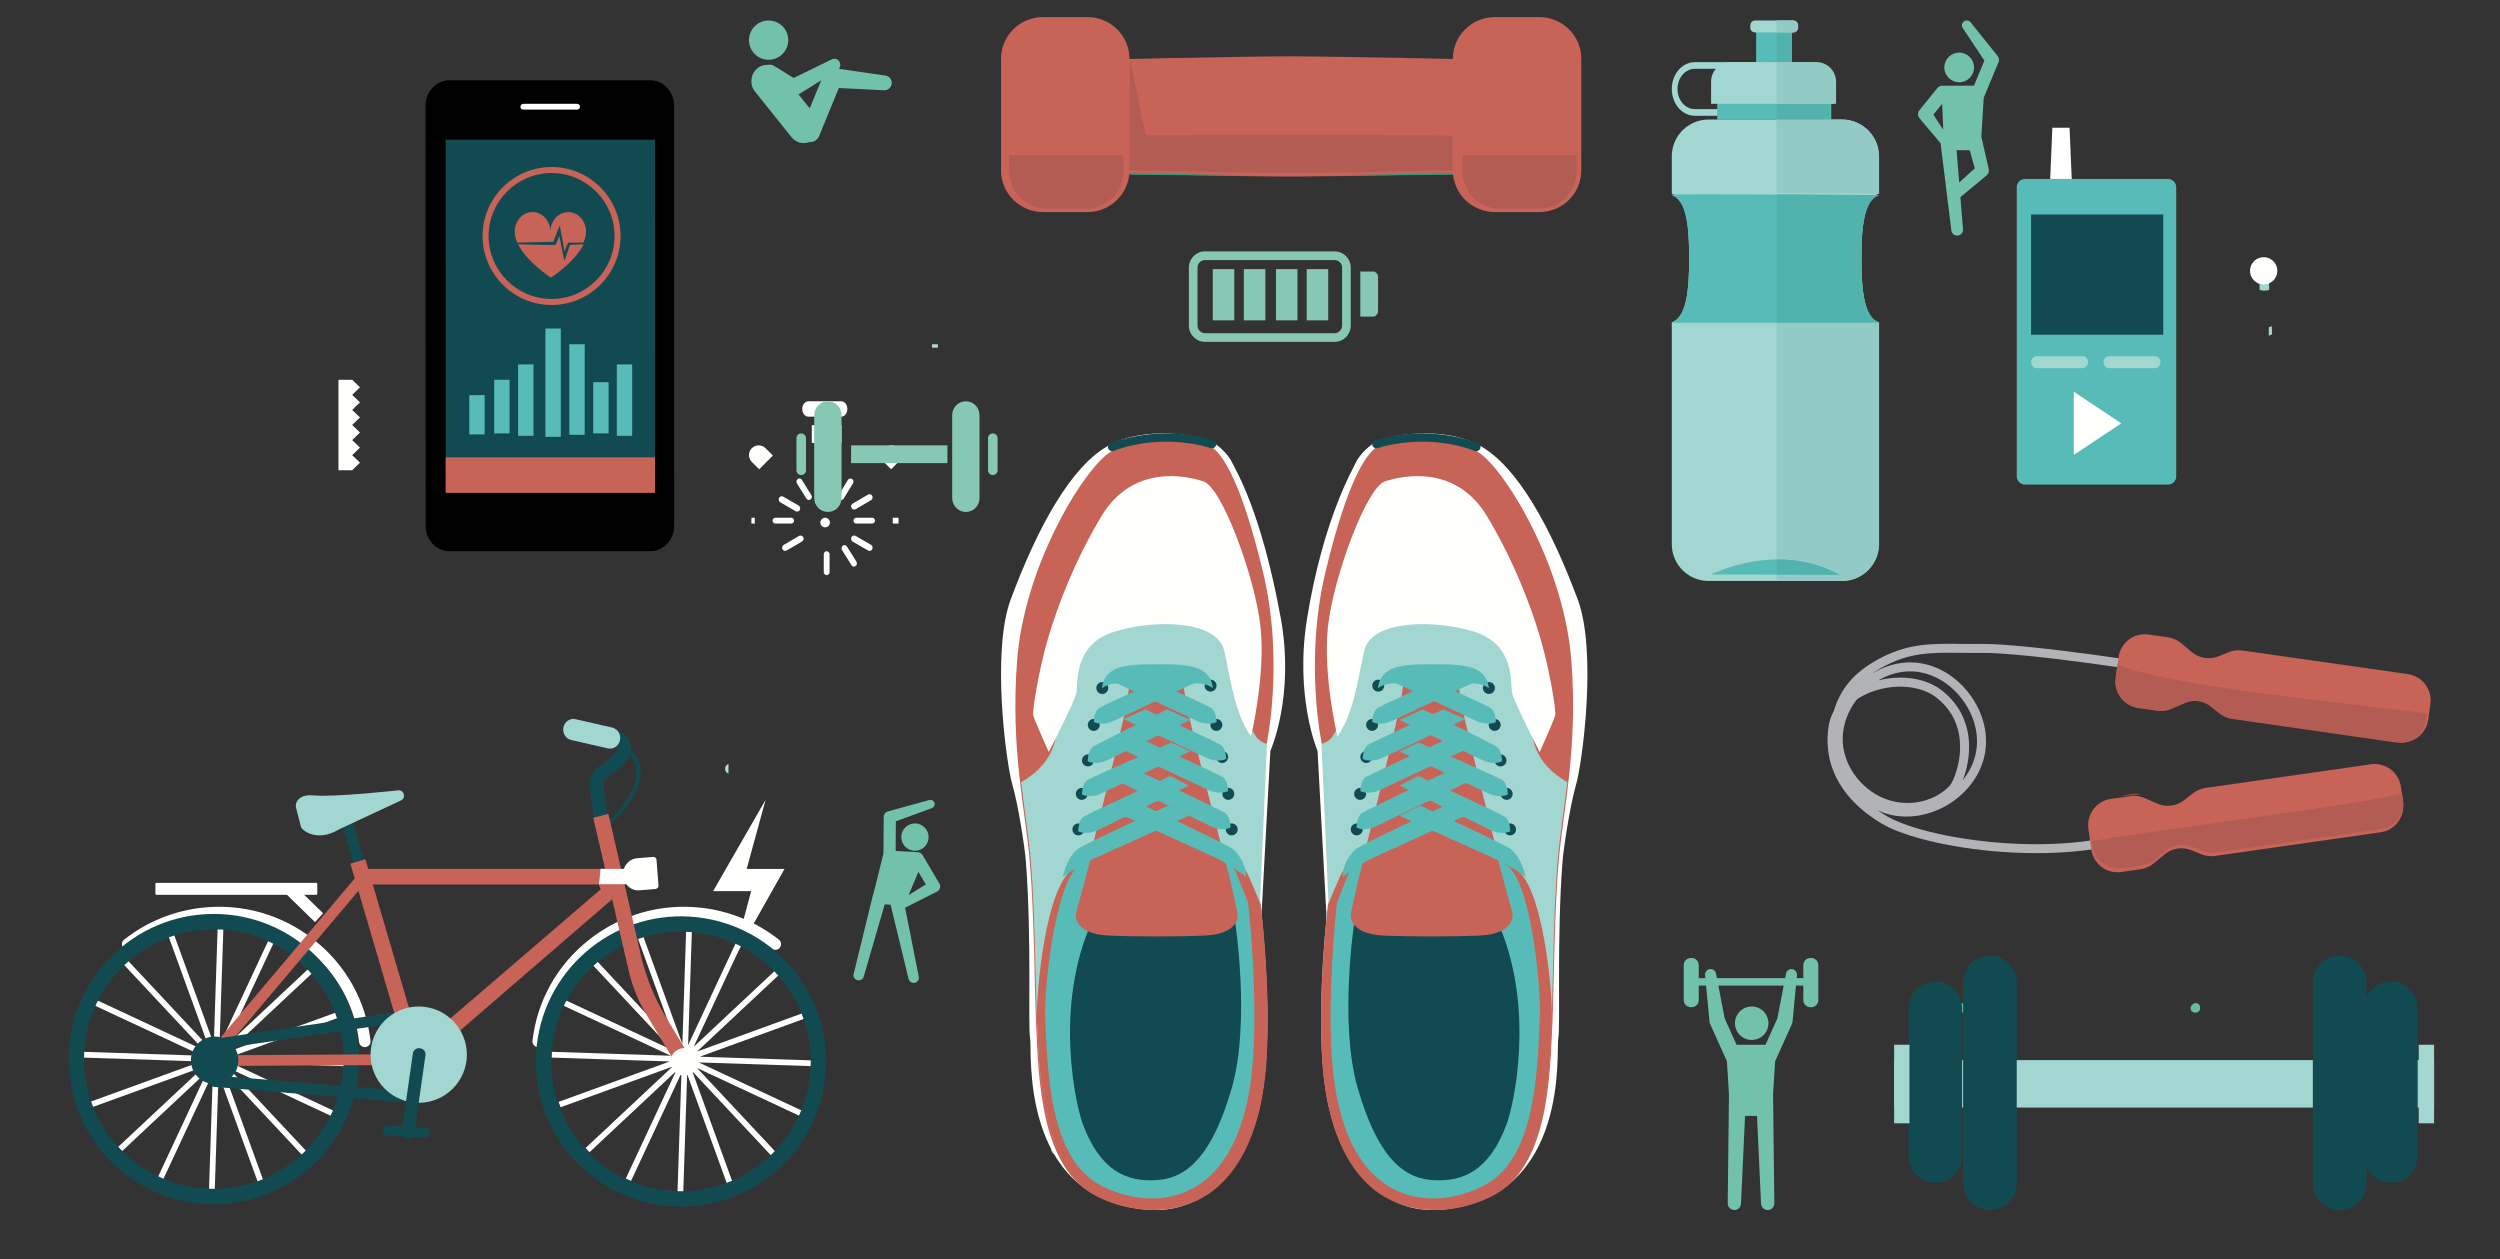 <?xml version="1.0" encoding="UTF-8"?>
<svg width="7320px" height="3687px" viewBox="0 0 7320 3687" version="1.1" xmlns="http://www.w3.org/2000/svg" xmlns:xlink="http://www.w3.org/1999/xlink">
    <rect x="0" y="0" width="7320" height="3687" fill="#333333" stroke="none"/>
    <!-- Generator: Sketch 51.3 (57544) - http://www.bohemiancoding.com/sketch -->
    <title>shutterstock_556181722</title>
    <desc>Created with Sketch.</desc>
    <defs></defs>
    <g id="shutterstock_556181722" stroke="none" stroke-width="1" fill="none" fill-rule="evenodd">
        <path d="M6429.077,2965 L6426.923,2965 C6419.79,2965 6414,2959.217 6414,2952.073 C6414,2947.962 6415.93,2944.291 6418.919,2941.921 C6421.297,2938.922 6424.967,2937 6429.077,2937 C6436.21,2937 6442,2942.783 6442,2949.927 L6442,2952.073 C6442,2959.217 6436.21,2965 6429.077,2965" id="Fill-7" fill="#62BCA1"></path>
        <path d="M5743.077,2965 L5740.923,2965 C5733.781,2965 5728,2958.737 5728,2951 C5728,2943.272 5733.781,2937 5740.923,2937 L5743.077,2937 C5750.21,2937 5756,2943.272 5756,2951 C5756,2958.737 5750.21,2965 5743.077,2965" id="Fill-9" fill="#62BCA1"></path>
        <polygon id="Fill-11" fill="#FFFFFE" points="2377 1297 2464 1297 2464 1245 2377 1245"></polygon>
        <path d="M2463.304,1175 L2366.696,1175 C2356.922,1175 2349,1185.081 2349,1197.5 C2349,1209.928 2356.922,1220 2366.696,1220 L2463.304,1220 C2473.078,1220 2481,1209.928 2481,1197.5 C2481,1185.081 2473.078,1175 2463.304,1175" id="Fill-12" fill="#FFFFFE"></path>
        <path d="M2416.004,1516 C2408.266,1516 2402,1522.273 2402,1530.004 C2402,1537.735 2408.266,1544 2416.004,1544 C2423.743,1544 2430,1537.735 2430,1530.004 C2430,1522.273 2423.743,1516 2416.004,1516" id="Fill-13" fill="#FFFFFE"></path>
        <path d="M2420.504,1377 C2415.808,1377 2412,1381.053 2412,1386.042 L2412,1437.949 C2412,1442.947 2415.808,1447 2420.504,1447 C2425.192,1447 2429,1442.947 2429,1437.949 L2429,1386.042 C2429,1381.053 2425.192,1377 2420.504,1377" id="Fill-14" fill="#FFFFFE"></path>
        <path d="M2420.504,1614 C2415.808,1614 2412,1618.044 2412,1623.043 L2412,1674.947 C2412,1679.947 2415.808,1684 2420.504,1684 C2425.192,1684 2429,1679.947 2429,1674.947 L2429,1623.043 C2429,1618.044 2425.192,1614 2420.504,1614" id="Fill-15" fill="#FFFFFE"></path>
        <path d="M2553.798,1516 L2507.202,1516 C2502.668,1516 2499,1519.806 2499,1524.5 C2499,1529.185 2502.668,1533 2507.202,1533 L2553.798,1533 C2558.324,1533 2562,1529.185 2562,1524.5 C2562,1519.806 2558.324,1516 2553.798,1516" id="Fill-16" fill="#FFFFFE"></path>
        <path d="M2316.791,1516 L2270.209,1516 C2265.676,1516 2262,1519.806 2262,1524.5 C2262,1529.185 2265.676,1533 2270.209,1533 L2316.791,1533 C2321.324,1533 2325,1529.185 2325,1524.5 C2325,1519.806 2321.324,1516 2316.791,1516" id="Fill-17" fill="#FFFFFE"></path>
        <path d="M2550.345,1595.254 L2505.389,1569.183 C2501.022,1566.651 2495.536,1568.32 2493.13,1572.88 C2490.716,1577.45 2492.298,1583.213 2496.655,1585.746 L2541.601,1611.807 C2542.999,1612.612 2544.488,1613 2545.968,1613 C2549.142,1613 2552.232,1611.224 2553.87,1608.11 C2556.284,1603.54 2554.702,1597.777 2550.345,1595.254" id="Fill-18" fill="#FFFFFE"></path>
        <path d="M2338.34,1480.244 L2293.391,1454.181 C2289.033,1451.658 2283.538,1453.308 2281.124,1457.878 C2278.719,1462.468 2280.301,1468.221 2284.658,1470.744 L2329.608,1496.826 C2330.986,1497.622 2332.485,1498 2333.965,1498 C2337.138,1498 2340.218,1496.234 2341.874,1493.119 C2344.279,1488.54 2342.707,1482.776 2338.34,1480.244" id="Fill-19" fill="#FFFFFE"></path>
        <path d="M2479.869,1600.134 C2477.202,1595.854 2471.807,1594.715 2467.834,1597.578 C2463.86,1600.459 2462.803,1606.261 2465.478,1610.549 L2493.131,1654.874 C2494.811,1657.554 2497.549,1659 2500.34,1659 C2502.002,1659 2503.682,1658.493 2505.166,1657.42 C2509.14,1654.539 2510.197,1648.737 2507.522,1644.458 L2479.869,1600.134" id="Fill-20" fill="#FFFFFE"></path>
        <path d="M2347.863,1405.131 C2345.197,1400.852 2339.811,1399.713 2335.838,1402.585 C2331.856,1405.466 2330.807,1411.267 2333.474,1415.545 L2361.133,1459.874 C2362.812,1462.555 2365.55,1464 2368.341,1464 C2370.003,1464 2371.682,1463.493 2373.167,1462.411 C2377.14,1459.53 2378.197,1453.729 2375.522,1449.45 L2347.863,1405.131" id="Fill-21" fill="#FFFFFE"></path>
        <path d="M2339.454,1569.232 L2294.588,1595.52 C2290.229,1598.069 2288.714,1603.781 2291.186,1608.275 C2292.859,1611.304 2295.917,1613 2299.078,1613 C2300.593,1613 2302.135,1612.607 2303.548,1611.773 L2348.414,1585.476 C2352.764,1582.927 2354.288,1577.225 2351.816,1572.73 C2349.334,1568.245 2343.813,1566.664 2339.454,1569.232" id="Fill-22" fill="#FFFFFE"></path>
        <path d="M2541.451,1448.223 L2496.586,1474.53 C2492.236,1477.088 2490.712,1482.8 2493.184,1487.285 C2494.857,1490.304 2497.925,1492 2501.085,1492 C2502.6,1492 2504.133,1491.617 2505.555,1490.783 L2550.411,1464.477 C2554.77,1461.928 2556.294,1456.216 2553.803,1451.721 C2551.331,1447.236 2545.801,1445.674 2541.451,1448.223" id="Fill-23" fill="#FFFFFE"></path>
        <path d="M2494.877,1402.44 C2490.722,1399.698 2485.228,1400.994 2482.604,1405.286 L2455.377,1449.846 C2452.753,1454.158 2453.992,1459.849 2458.129,1462.572 C2459.605,1463.546 2461.255,1464 2462.886,1464 C2465.829,1464 2468.708,1462.487 2470.394,1459.726 L2497.62,1415.166 C2500.244,1410.855 2499.014,1405.163 2494.877,1402.44" id="Fill-25" fill="#FFFFFE"></path>
        <path d="M2201.33,1312.323 C2190.225,1323.42 2190.225,1341.412 2201.322,1352.509 L2222.814,1374 L2263,1333.815 L2241.508,1312.315 C2230.411,1301.227 2212.418,1301.227 2201.33,1312.323" id="Fill-26" fill="#FFFFFE"></path>
        <path d="M2590.492,1312.315 L2569,1333.815 L2609.186,1374 L2630.678,1352.509 C2641.774,1341.412 2641.774,1323.42 2630.678,1312.323 C2619.572,1301.227 2601.58,1301.227 2590.492,1312.315" id="Fill-27" fill="#FFFFFE"></path>
        <path d="M4020.142,927 L3983,927 L3983,795 L4020.142,795 C4028.349,795 4035,802.449 4035,811.631 L4035,910.36 C4035,919.551 4028.349,927 4020.142,927" id="Fill-28" fill="#86C8B4"></path>
        <path d="M3907.46,1001 L3528.548,1001 C3502.326,1001 3481,979.636 3481,953.386 L3481,783.614 C3481,757.364 3502.326,736 3528.548,736 L3907.46,736 C3933.674,736 3955,757.364 3955,783.614 L3955,953.386 C3955,979.636 3933.674,1001 3907.46,1001 M3528.548,761.391 C3516.308,761.391 3506.356,771.365 3506.356,783.614 L3506.356,953.386 C3506.356,965.635 3516.308,975.609 3528.548,975.609 L3907.46,975.609 C3919.692,975.609 3929.644,965.635 3929.644,953.386 L3929.644,783.614 C3929.644,771.365 3919.692,761.391 3907.46,761.391 L3528.548,761.391" id="Fill-29" fill="#86C8B4"></path>
        <polygon id="Fill-30" fill="#86C8B4" points="3551 938 3614 938 3614 788 3551 788"></polygon>
        <polygon id="Fill-31" fill="#86C8B4" points="3642 938 3705 938 3705 788 3642 788"></polygon>
        <polygon id="Fill-32" fill="#86C8B4" points="3736 938 3799 938 3799 788 3736 788"></polygon>
        <polygon id="Fill-33" fill="#86C8B4" points="3826 938 3889 938 3889 788 3826 788"></polygon>
        <polygon id="Fill-34" fill="#86C8B4" points="2492 1356 2774 1356 2774 1304 2492 1304"></polygon>
        <path d="M2424,1499 C2401.912,1499 2384,1480.909 2384,1458.583 L2384,1215.417 C2384,1193.099 2401.912,1175 2424,1175 C2446.096,1175 2464,1193.099 2464,1215.417 L2464,1458.583 C2464,1480.909 2446.096,1499 2424,1499" id="Fill-35" fill="#86C8B4"></path>
        <path d="M2345.991,1391 C2338.27,1391 2332,1384.774 2332,1377.088 L2332,1282.895 C2332,1275.226 2338.27,1269 2345.991,1269 C2353.73,1269 2360,1275.226 2360,1282.895 L2360,1377.088 C2360,1384.774 2353.73,1391 2345.991,1391" id="Fill-36" fill="#86C8B4"></path>
        <path d="M2828,1499 C2805.912,1499 2788,1480.909 2788,1458.583 L2788,1215.417 C2788,1193.099 2805.912,1175 2828,1175 C2850.096,1175 2868,1193.099 2868,1215.417 L2868,1458.583 C2868,1480.909 2850.096,1499 2828,1499" id="Fill-37" fill="#86C8B4"></path>
        <path d="M2907,1391 C2899.27,1391 2893,1384.774 2893,1377.088 L2893,1282.895 C2893,1275.226 2899.27,1269 2907,1269 C2914.73,1269 2921,1275.226 2921,1282.895 L2921,1377.088 C2921,1384.774 2914.73,1391 2907,1391" id="Fill-38" fill="#86C8B4"></path>
        <polyline id="Fill-40" fill="#FFFFFE" points="2241.651 2544.296 2186.275 2544.296 2241.651 2342 2088 2609.17 2199.471 2609.17 2143.9 2816 2297 2544.296 2241.651 2544.296"></polyline>
        <path d="M2210,1533 L2200.115,1533 C2200.038,1530.807 2200,1528.605 2200,1526.396 C2200,1522.91 2200.096,1519.451 2200.287,1516 L2210,1516 L2210,1533" id="Fill-50" fill="#FFFFFE"></path>
        <path d="M2630.887,1533 L2614,1533 L2614,1516 L2630.739,1516 C2630.913,1519.451 2631,1522.91 2631,1526.396 C2631,1528.605 2630.965,1530.807 2630.887,1533" id="Fill-53" fill="#FFFFFE"></path>
        <path d="M3140,1558 C3123.896,1558 3110.324,1547.118 3106.247,1532.309 C3105.438,1529.348 3105,1526.221 3105,1523 C3105,1519.779 3105.438,1516.661 3106.257,1513.691 C3110.334,1498.882 3123.896,1488 3140,1488 C3159.324,1488 3175,1503.676 3175,1523 C3175,1542.324 3159.324,1558 3140,1558" id="Fill-54" fill="#9BD1C0"></path>
        <path d="M4429,2763 C4409.676,2763 4394,2747.324 4394,2728 C4394,2708.676 4409.676,2693 4429,2693 C4445.104,2693 4458.676,2703.882 4462.753,2718.691 C4463.562,2721.661 4464,2724.779 4464,2728 C4464,2731.221 4463.562,2734.348 4462.743,2737.309 C4458.666,2752.118 4445.104,2763 4429,2763" id="Fill-66" fill="#86C8B4"></path>
        <path d="M6347.608,1419 L5929.392,1419 C5915.92,1419 5905,1408.117 5905,1394.683 L5905,548.308 C5905,534.883 5915.92,524 5929.392,524 L6347.608,524 C6361.08,524 6372,534.883 6372,548.308 L6372,1394.683 C6372,1408.117 6361.08,1419 6347.608,1419" id="Fill-67" fill="#57BCB8"></path>
        <polygon id="Fill-68" fill="#124A51" points="5947 980 6334 980 6334 628 5947 628"></polygon>
        <polyline id="Fill-69" fill="#FFFFFE" points="6072 1332 6211 1239.496 6072 1147 6072 1332"></polyline>
        <polyline id="Fill-70" fill="#FFFFFE" points="6009.298 374 6059.702 374 6066 524 6003 524 6009.298 374"></polyline>
        <path d="M6642.964,806 L6616,809.341 L6616.144,848.785 C6620.624,850.158 6625.104,851 6630.097,851 C6634.967,851 6639.622,850.268 6644,848.968 L6643.99,830.926 L6642.964,806" id="Fill-77" fill="#A1D6D1"></path>
        <path d="M6668,792.995 C6668,815.093 6650.093,833 6627.995,833 C6605.907,833 6588,815.093 6588,792.995 C6588,770.907 6605.907,753 6627.995,753 C6650.093,753 6668,770.907 6668,792.995" id="Fill-78" fill="#FFFFFE"></path>
        <polyline id="Fill-79" fill="#A1D6D1" points="6643 983 6643 958.345 6651.7 955 6652.84 978.909 6643 983"></polyline>
        <path d="M6309.216,1078 L6175.784,1078 C6166.514,1078 6159,1070.165 6159,1060.5 C6159,1050.835 6166.514,1043 6175.784,1043 L6309.216,1043 C6318.486,1043 6326,1050.835 6326,1060.5 C6326,1070.165 6318.486,1078 6309.216,1078" id="Fill-80" fill="#A1D6D1"></path>
        <path d="M6097.216,1078 L5963.784,1078 C5954.514,1078 5947,1070.165 5947,1060.5 C5947,1050.835 5954.514,1043 5963.784,1043 L6097.216,1043 C6106.486,1043 6114,1050.835 6114,1060.5 C6114,1070.165 6106.486,1078 6097.216,1078" id="Fill-81" fill="#A1D6D1"></path>
        <polyline id="Fill-82" fill="#FFFFFE" points="1054 1354.779 1031.123 1332.688 1054 1310.606 1031.123 1288.559 1054 1266.477 1031.123 1244.43 1054 1222.348 1031.123 1200.258 1054 1178.219 1031.123 1156.129 1054 1134.082 1031.123 1112 991 1112 991 1377 1031.123 1376.826 1054 1354.779"></polyline>
        <path d="M1831.014,1893 C1841.664,1893 1853.861,1892.071 1868.299,1889.633 C1853.861,1892.071 1841.664,1893 1831.014,1893 M1688.262,1893 C1677.612,1893 1665.406,1892.071 1650.977,1889.633 C1650.907,1889.615 1650.828,1889.607 1650.757,1889.598 C1650.828,1889.607 1650.907,1889.615 1650.977,1889.633 C1665.406,1892.071 1677.612,1893 1688.262,1893 C1720.082,1893 1737.938,1884.714 1759.634,1883.793 C1759.809,1883.802 1759.976,1883.811 1760.143,1883.82 C1759.976,1883.811 1759.809,1883.802 1759.634,1883.793 C1737.938,1884.714 1720.082,1893 1688.262,1893 M1650.643,1889.572 C1650.608,1889.572 1650.564,1889.563 1650.529,1889.554 C1650.564,1889.563 1650.608,1889.572 1650.643,1889.572 M1650.406,1889.537 C1650.371,1889.528 1650.336,1889.519 1650.301,1889.519 C1650.336,1889.519 1650.371,1889.528 1650.406,1889.537 M1650.169,1889.493 C1650.142,1889.484 1650.107,1889.484 1650.081,1889.475 C1650.107,1889.484 1650.142,1889.484 1650.169,1889.493 M1649.931,1889.449 C1649.905,1889.44 1649.879,1889.44 1649.861,1889.431 C1649.879,1889.44 1649.905,1889.44 1649.931,1889.449 M1649.712,1889.405 C1649.685,1889.405 1649.659,1889.396 1649.633,1889.396 C1649.659,1889.396 1649.685,1889.405 1649.712,1889.405 M1649.475,1889.361 C1649.457,1889.361 1649.431,1889.352 1649.413,1889.352 C1649.431,1889.352 1649.457,1889.361 1649.475,1889.361 M1649.246,1889.317 C1649.228,1889.317 1649.211,1889.317 1649.202,1889.309 C1649.211,1889.309 1649.228,1889.317 1649.246,1889.317 M1649.009,1889.274 C1649,1889.274 1649,1889.274 1649,1889.274 C1649,1889.274 1649,1889.274 1649.009,1889.274 M1993.871,1796.121 C2047.404,1727.641 2091.412,1626.396 2087.791,1507.324 C2091.412,1626.396 2047.404,1727.641 1993.871,1796.121 M2087.748,1506.096 C2087.748,1506.061 2087.748,1506.035 2087.748,1506 C2087.748,1506.035 2087.748,1506.061 2087.748,1506.096" id="Fill-90" fill="#2B9A7A"></path>
        <polygon id="Fill-109" fill="#57BCB8" points="5142 189 5246 189 5246 85 5142 85"></polygon>
        <path d="M5092.803,339 L4962.416,339 C4925.245,339 4895,303.783 4895,260.504 C4895,217.217 4925.245,182 4962.416,182 L5160,182 L5160,201.463 L4962.416,201.463 C4934.459,201.463 4911.718,227.951 4911.718,260.504 C4911.718,293.058 4934.459,319.537 4962.416,319.537 L5092.803,319.537 L5092.803,339" id="Fill-110" fill="#A1D6D1"></path>
        <polygon id="Fill-111" fill="#57BCB8" points="5028 350 5362 350 5362 280 5028 280"></polygon>
        <path d="M5369,304 L5010,304 L5010,239.407 C5010,207.702 5035.148,182 5066.181,182 L5312.819,182 C5343.852,182 5369,207.702 5369,239.407 L5369,304" id="Fill-112" fill="#A1D6D1"></path>
        <path d="M5250.218,95 L5138.782,95 C5131.171,95 5125,88.755 5125,81.053 L5125,73.947 C5125,66.245 5131.171,60 5138.782,60 L5250.218,60 C5257.829,60 5264,66.245 5264,73.947 L5264,81.053 C5264,88.755 5257.829,95 5250.218,95" id="Fill-113" fill="#A1D6D1"></path>
        <path d="M5450.161,755.326 C5450.161,660.743 5457.679,582.263 5501,566.941 L5501,457.562 C5501,398.16 5452.863,350 5393.479,350 L5002.521,350 C4943.137,350 4895,398.16 4895,457.562 L4895,566.941 C4938.321,582.263 4945.839,660.743 4945.839,755.326 C4945.839,849.901 4938.321,928.389 4895,943.703 L4895,1593.447 C4895,1652.848 4943.137,1701 5002.521,1701 L5393.479,1701 C5452.863,1701 5501,1652.848 5501,1593.447 L5501,943.703 C5457.679,928.389 5450.161,849.901 5450.161,755.326" id="Fill-114" fill="#A1D6D1"></path>
        <path d="M5501,571.784 C5501,571.784 4930.53,567.064 4895,569.915 L4895,571.784 C4938.321,586.962 4945.839,664.704 4945.839,758.397 C4945.839,852.081 4938.321,929.831 4895,945 L5501,945 C5457.679,929.831 5450.161,852.081 5450.161,758.397 C5450.161,664.704 5457.679,586.962 5501,571.784" id="Fill-115" fill="#57BCB8"></path>
        <path d="M5010,1682.179 C5010,1682.179 5204.39,1582.231 5386,1683 L5010,1682.179" id="Fill-116" fill="#57BCB8"></path>
        <path d="M5392.741,1700 L5202,1700 L5392.741,1700 C5453.08,1700 5501.991,1651.898 5501.991,1592.556 L5501.991,943.477 C5457.974,928.179 5450.335,849.77 5450.335,755.293 C5450.335,660.806 5457.974,582.406 5501.991,567.1 L5501.991,457.833 C5501.991,398.491 5453.08,350.38 5392.741,350.38 C5453.08,350.38 5502,398.491 5502,457.833 L5502,567.1 C5457.983,582.406 5450.335,660.806 5450.335,755.293 C5450.335,849.77 5457.983,928.179 5502,943.477 L5502,1592.556 C5502,1651.898 5453.08,1700 5392.741,1700 M5363.914,350.38 L5363.914,302.094 L5377.677,302.094 L5377.677,238.51 C5377.677,207.3 5351.96,182 5320.226,182 C5351.96,182 5377.686,207.3 5377.686,238.51 L5377.686,302.094 L5363.914,302.094 L5363.914,350.38" id="Fill-117" fill="#289E7E"></path>
        <polygon id="Fill-118" fill="#51B3AC" points="5202 182 5247 182 5247 95 5202 95"></polygon>
        <polygon id="Fill-119" fill="#51B3AC" points="5202 356 5359 356 5359 304 5202 304"></polygon>
        <path d="M5376,304 L5202,304 L5202,182 L5319.098,182 C5350.529,182 5376,207.702 5376,239.407 L5376,304" id="Fill-120" fill="#94CAC5"></path>
        <path d="M5250.957,95 L5202,95 L5202,60 L5250.957,60 C5258.712,60 5265,66.245 5265,73.947 L5265,81.053 C5265,81.114 5265,81.167 5265,81.228 C5264.903,88.852 5258.65,95 5250.957,95" id="Fill-121" fill="#94CAC5"></path>
        <path d="M5392.747,1701 L5202,1701 L5202,1682.58 L5388.121,1682.993 C5326.505,1647.969 5263.464,1636.333 5206.84,1636.333 C5205.218,1636.333 5203.605,1636.342 5202,1636.359 L5202,943.703 L5502,943.703 L5502,1593.447 C5502,1652.848 5453.088,1701 5392.747,1701 M5502,566.941 C5502,566.941 5353.4,565.721 5202,564.888 L5202,350 L5392.747,350 C5453.088,350 5502,398.16 5502,457.562 L5502,566.941" id="Fill-122" fill="#94CAC5"></path>
        <path d="M5502,945 L5202,945 L5202,569 C5353.4,569.827 5502,571.038 5502,571.038 C5457.981,586.247 5450.342,664.143 5450.342,758.023 C5450.342,851.895 5457.981,929.8 5502,945" id="Fill-123" fill="#51B3AC"></path>
        <path d="M5387,1683 L5202,1682.602 L5202,1638.025 C5203.595,1638.008 5205.199,1638 5206.811,1638 C5263.094,1638 5325.756,1649.222 5387,1683" id="Fill-124" fill="#51B3AC"></path>
        <polygon id="Fill-126" fill="#B4DBCC" points="2729 1018 2746 1018 2746 1008 2729 1008"></polygon>
        <path d="M4397,506.243 C4397,506.243 3932.676,517 3774.178,517 C3618.898,517 3168,506.243 3168,506.243 L3168,175.748 C3168,175.748 3620.765,165 3774.178,165 C3934.544,165 4397,175.748 4397,175.748 L4397,506.243" id="Fill-127" fill="#C86358"></path>
        <path d="M3780.367,514.63 C3679.284,514.63 3453.773,512.99 3307,511.84 C3307.115,509.91 3307.185,507.95 3307.23,506 C3454.012,509.58 3679.337,514.63 3780.367,514.63 C3883.163,514.63 4113.706,509.61 4264.77,506.04 C4264.806,507.98 4264.885,509.92 4265,511.85 C4113.936,513 3883.207,514.63 3780.367,514.63" id="Fill-128" fill="#2B9A7A"></path>
        <path d="M3774.929,506 C3675.011,506 3452.166,501.603 3307,498.486 C3307.026,497.537 3307.035,496.597 3307.035,495.639 L3307.035,172 C3312.3,182.709 3321.827,232.982 3331.388,283.255 C3342.163,339.927 3353.008,396.6 3357.88,396.6 C3357.88,396.6 3357.88,396.6 3357.889,396.6 C3500.479,395.642 3687.043,394.51 3774.929,394.51 C3877.676,394.51 4104.948,395.92 4253.965,396.93 L4253.965,495.639 C4253.965,496.605 4253.974,497.563 4254,498.521 C4104.599,501.629 3876.594,506 3774.929,506" id="Fill-129" fill="#B25C54"></path>
        <path d="M4506.576,50 L4377.415,50 C4309.258,50 4254,104.488 4254,171.705 L4254,499.295 C4254,566.512 4309.258,621 4377.415,621 L4506.576,621 C4574.742,621 4630,566.512 4630,499.295 L4630,171.705 C4630,104.488 4574.742,50 4506.576,50" id="Fill-130" fill="#C86358"></path>
        <path d="M3183.576,50 L3054.415,50 C2986.258,50 2931,104.488 2931,171.705 L2931,499.295 C2931,566.512 2986.258,621 3054.415,621 L3183.576,621 C3251.742,621 3307,566.512 3307,499.295 L3307,171.705 C3307,104.488 3251.742,50 3183.576,50" id="Fill-131" fill="#C86358"></path>
        <path d="M3179.362,611 L3064.629,611 C3004.085,611 2955,561.497 2955,500.431 L2955,454 L3289,454 L3289,500.431 C3289,561.497 3239.915,611 3179.362,611" id="Fill-132" fill="#B25C54"></path>
        <path d="M4506.362,611 L4391.629,611 C4331.085,611 4282,561.497 4282,500.431 L4282,454 L4616,454 L4616,500.431 C4616,561.497 4566.915,611 4506.362,611" id="Fill-133" fill="#B25C54"></path>
        <path d="M5564.158,1984.047 C5609.907,1984.047 5652.934,1996.425 5684.287,2020.489 C5732.492,2057.484 5760.358,2108.873 5764.892,2169.09 C5768.185,2212.896 5758.588,2255.072 5746.984,2284.273 C5765.429,2261.524 5778.416,2235.54 5784.535,2208.232 C5796.597,2154.292 5781.894,2095.197 5744.184,2046.096 C5706.95,1997.618 5654.316,1968.381 5599.781,1965.883 C5565.814,1964.331 5530.939,1973.746 5499.63,1992.112 C5521.122,1986.712 5542.931,1984.047 5564.158,1984.047 M5437.162,2047.56 C5403.846,2090.919 5389.503,2142.414 5397.656,2191.068 C5409.965,2264.522 5469.299,2328.219 5541.953,2345.936 C5602.528,2360.717 5667.761,2343.149 5708.156,2301.227 C5718.422,2290.567 5743.312,2234.418 5738.549,2171.045 C5734.543,2117.736 5710.859,2074.096 5668.157,2041.319 C5622.409,2006.209 5543.212,2000.511 5475.567,2027.476 C5461.383,2033.139 5448.529,2039.881 5437.162,2047.56 M5962.395,2498 C5791.966,2498 5624.126,2465.301 5535.711,2425.01 C5513.937,2415.087 5323.919,2322.425 5354.277,2125.722 C5356.61,2110.6 5361.593,2096.144 5368.98,2082.644 C5389.459,2016.08 5427.011,1971.327 5494.251,1933.228 C5582.164,1883.434 5652.239,1884.284 5740.944,1885.266 C5760.279,1885.494 5780.265,1885.731 5801.642,1885.442 C5803.271,1885.424 5804.979,1885.407 5806.705,1885.407 C5932.706,1885.407 6322.604,1940.767 6437.864,1968.197 C6444.952,1969.88 6449.328,1976.981 6447.637,1984.038 C6445.938,1991.104 6438.824,1995.479 6431.719,1993.778 C6315.904,1966.216 5920.538,1909.997 5801.985,1911.741 C5780.274,1912.03 5760.12,1911.794 5740.645,1911.566 C5652.626,1910.549 5589.013,1909.821 5507.316,1956.091 C5496.751,1962.078 5487.04,1968.171 5478.103,1974.483 C5515.795,1950.279 5558.832,1937.742 5601.005,1939.618 C5663.341,1942.468 5723.176,1975.465 5765.156,2030.124 C5807.62,2085.405 5824.076,2152.399 5810.306,2213.948 C5797.61,2270.711 5759.152,2322.249 5704.793,2355.36 C5650.504,2388.428 5587.015,2399.026 5530.534,2384.465 C5518.991,2381.485 5507.642,2377.268 5496.637,2371.92 C5520.805,2388.796 5540.712,2398.369 5546.699,2401.095 C5634.225,2440.974 5792.635,2469.351 5940.868,2471.692 C6122.496,2474.567 6271.591,2440.746 6360.728,2376.461 C6366.618,2372.21 6374.894,2373.516 6379.173,2379.398 C6383.452,2385.28 6382.132,2393.495 6376.224,2397.764 C6274.796,2470.912 6117.521,2498 5962.395,2498" id="Fill-136" fill="#B2B3B6"></path>
        <path d="M7050.48,1973.808 L6565.491,1904.643 C6552.011,1902.718 6538.258,1904.413 6525.633,1909.558 L6496.074,1921.595 C6469.739,1932.32 6439.669,1927.645 6417.767,1909.407 L6386.031,1882.99 C6375.036,1873.826 6361.723,1867.91 6347.583,1865.896 L6290.693,1857.779 C6248.386,1851.747 6209.232,1881.384 6203.241,1923.981 L6194.774,1984.195 C6188.783,2026.792 6218.219,2066.214 6260.526,2072.246 L6317.407,2080.354 C6331.556,2082.376 6345.97,2080.416 6359.071,2074.685 L6396.842,2058.177 C6422.912,2046.787 6453.088,2050.699 6475.431,2068.369 L6500.506,2088.195 C6511.21,2096.667 6523.95,2102.14 6537.439,2104.056 L7022.419,2173.221 C7064.727,2179.253 7103.881,2149.616 7109.872,2107.019 L7116.224,2061.858 C7122.224,2019.252 7092.779,1979.84 7050.48,1973.808" id="Fill-137" fill="#C86358"></path>
        <path d="M7029.525,2174 C7025.929,2174 7022.29,2173.743 7018.624,2173.219 L6535.866,2104.029 C6522.439,2102.112 6509.758,2096.637 6499.102,2088.162 L6486.622,2078.25 L6499.102,2088.162 C6509.758,2096.637 6522.439,2102.112 6535.866,2104.029 L7018.624,2173.219 C7022.29,2173.743 7025.929,2174 7029.525,2174 C7067.271,2174 7100.229,2145.896 7105.676,2106.993 L7106,2104.668 L7105.676,2106.993 C7100.229,2145.896 7067.271,2174 7029.525,2174 M6327.656,2081.09 C6338.162,2081.09 6348.608,2078.916 6358.316,2074.647 L6395.913,2058.133 C6405.762,2053.811 6416.19,2051.69 6426.565,2051.69 C6416.19,2051.69 6405.762,2053.811 6395.913,2058.133 L6358.316,2074.647 C6348.608,2078.916 6338.162,2081.09 6327.656,2081.09 M6207.629,2039.294 C6198.999,2026.639 6194.026,2011.385 6194,1995.27 C6194.026,2011.385 6198.999,2026.639 6207.629,2039.294 M6194.947,1982.9 L6196.149,1974.265 L6198.85,1955 L6196.149,1974.265 L6194.947,1982.9" id="Fill-138" fill="#2B9A7A"></path>
        <polyline id="Fill-139" fill="#DEDFD9" points="6205 1955 6205 1955 6206.67 1945 6205 1955"></polyline>
        <path d="M7027.449,2175 C7023.862,2175 7020.232,2174.742 7016.575,2174.217 L6535.017,2104.876 C6521.623,2102.955 6508.973,2097.468 6498.344,2088.975 L6485.895,2079.041 L6473.446,2069.098 C6459.677,2058.106 6442.915,2052.423 6425.996,2052.423 L6425.987,2052.423 C6415.638,2052.423 6405.236,2054.548 6395.412,2058.879 L6357.908,2075.43 C6348.224,2079.708 6337.804,2081.887 6327.324,2081.887 C6326.09,2081.887 6324.848,2081.86 6323.615,2081.798 C6321.253,2081.682 6318.891,2081.451 6316.537,2081.113 L6260.058,2072.984 C6237.934,2069.8 6219.353,2057.332 6207.595,2039.999 C6198.987,2027.317 6194.026,2012.029 6194,1995.879 C6194,1992.188 6194.245,1988.462 6194.77,1984.709 L6194.945,1983.482 L6196.143,1974.828 L6198.838,1955.521 L6200.299,1945 C6204.069,1947.286 6208.146,1949.331 6212.634,1951.012 C6388.212,2016.903 6992.071,2070.565 7106,2089.268 L7103.734,2105.516 L7103.411,2107.846 C7097.978,2146.835 7065.102,2175 7027.449,2175" id="Fill-140" fill="#B25C54"></path>
        <path d="M6942.347,2237.785 L6457.382,2307.14 C6443.902,2309.071 6431.161,2314.545 6420.456,2323.005 L6395.39,2342.819 C6373.063,2360.481 6342.886,2364.405 6316.806,2353.05 L6279.025,2336.583 C6265.924,2330.87 6251.509,2328.921 6237.359,2330.95 L6180.476,2339.081 C6138.176,2345.131 6108.756,2384.512 6114.783,2427.038 L6116.166,2436.879 L6123.285,2487.163 C6129.303,2529.689 6168.476,2559.265 6210.777,2553.215 L6267.668,2545.075 C6281.809,2543.055 6295.114,2537.138 6306.11,2527.98 L6337.829,2501.584 C6359.715,2483.364 6389.786,2478.669 6416.13,2489.369 L6445.699,2501.371 C6458.325,2506.491 6472.079,2508.174 6485.559,2506.252 L6970.524,2436.896 C7012.824,2430.846 7042.244,2391.465 7036.217,2348.931 L7035.891,2346.61 L7030.164,2306.166 L7029.838,2303.837 C7023.82,2261.311 6984.647,2231.735 6942.347,2237.785" id="Fill-141" fill="#C86358"></path>
        <path d="M6205,2331.05 L6244.769,2324.84 C6248.384,2324.27 6252.018,2324 6255.642,2324 C6259.777,2324 6263.911,2324.36 6268,2325.03 C6247.036,2327.56 6226.036,2329.54 6205,2331.05" id="Fill-142" fill="#B25C54"></path>
        <path d="M6212,2544 C6213.06,2543.901 6214.119,2543.777 6215.179,2543.645 L6244.169,2539.85 L6215.179,2543.645 C6214.119,2543.777 6213.06,2543.901 6212,2544 M6302.015,2526.797 C6305.635,2524.842 6309.092,2522.622 6312.352,2520.139 L6327,2509 L6312.352,2520.139 C6309.092,2522.622 6305.635,2524.842 6302.015,2526.797" id="Fill-143" fill="#2B9A7A"></path>
        <path d="M6299,2527.35 C6299.8,2526.92 6300.6,2526.46 6301.39,2526 C6300.6,2526.46 6299.8,2526.92 6299,2527.35" id="Fill-144" fill="#78BBA7"></path>
        <path d="M6149,2526 C6148.841,2525.805 6148.682,2525.609 6148.523,2525.414 C6148.682,2525.609 6148.841,2525.805 6149,2526 M6148.499,2525.377 C6140.846,2515.89 6135.079,2504.189 6132,2491 C6135.079,2504.189 6140.846,2515.89 6148.499,2525.377" id="Fill-145" fill="#2B9A7A"></path>
        <path d="M6128.82,2491 C6127.86,2488.274 6127.11,2485.47 6126.58,2482.605 L6125,2474 L6126.58,2482.605 C6127.11,2485.47 6127.86,2488.274 6128.82,2491" id="Fill-146" fill="#DEDFD9"></path>
        <path d="M6478.595,2499 C6471.738,2499 6464.907,2498.089 6458.288,2496.277 C6464.907,2498.089 6471.738,2499 6478.595,2499 C6482.231,2499 6485.866,2498.744 6489.484,2498.231 L6974,2429 L6489.484,2498.231 C6485.866,2498.744 6482.231,2499 6478.595,2499 M6417.338,2480.309 C6410.375,2477.798 6403.192,2476.33 6396,2475.879 C6403.192,2476.33 6410.375,2477.798 6417.338,2480.309" id="Fill-147" fill="#2B9A7A"></path>
        <path d="M6431,2488.98 L6416.694,2482.21 C6415.799,2481.79 6414.904,2481.38 6414,2481 C6414.904,2481.38 6415.799,2481.79 6416.694,2482.21 L6431,2488.98" id="Fill-148" fill="#58B095"></path>
        <path d="M7009,2404 C7029.386,2388.087 7040.304,2365.274 7036.112,2341.392 C7040.304,2365.274 7029.386,2388.087 7009,2404 M7036.024,2340.907 L7035.619,2338.681 L7032.919,2324 L7035.619,2338.681 L7036.024,2340.907" id="Fill-149" fill="#2B9A7A"></path>
        <path d="M6203.354,2543 C6181.947,2543 6162.085,2534.132 6147.89,2519.498 C6147.714,2519.315 6147.539,2519.132 6147.363,2518.949 C6147.354,2518.941 6147.346,2518.932 6147.337,2518.914 C6138.897,2510.029 6132.536,2499.071 6129.141,2486.719 C6128.299,2483.653 6127.641,2480.499 6127.176,2477.276 L6125.79,2467.599 L6125,2462.111 C6371.047,2423.731 6882.995,2358.8 7033.737,2324 L7035.895,2339.052 L7036.22,2341.335 C7036.246,2341.5 7036.273,2341.666 7036.29,2341.831 C7039.642,2366.317 7030.912,2389.706 7014.611,2406.022 C7003.197,2417.442 6988.081,2425.395 6970.806,2427.842 L6487.907,2496.048 C6484.301,2496.554 6480.678,2496.806 6477.054,2496.806 C6470.22,2496.806 6463.412,2495.909 6456.815,2494.123 C6453.902,2493.331 6451.033,2492.372 6448.217,2491.249 L6433.495,2485.343 L6418.774,2479.445 C6417.852,2479.08 6416.931,2478.722 6416.001,2478.391 C6409.062,2475.918 6401.903,2474.472 6394.735,2474.027 C6393.138,2473.932 6391.541,2473.879 6389.945,2473.879 C6372.293,2473.879 6354.86,2479.898 6340.805,2491.458 L6309.221,2517.416 C6306.037,2520.038 6302.659,2522.381 6299.123,2524.446 C6298.43,2524.847 6297.728,2525.247 6297.027,2525.622 C6288.955,2530.003 6280.12,2532.93 6270.935,2534.228 L6242.615,2538.226 L6214.295,2542.233 C6213.259,2542.373 6212.224,2542.503 6211.189,2542.608 C6208.557,2542.869 6205.942,2543 6203.354,2543" id="Fill-150" fill="#B25C54"></path>
        <path d="M2133,2265 C2127.277,2263.586 2123,2257.852 2123,2251 C2123,2244.148 2127.277,2238.414 2133,2237 L2133,2265" id="Fill-152" fill="#B4DBCC"></path>
        <path d="M3127.077,3017 L3124.914,3017 C3117.781,3017 3112,3010.728 3112,3003 C3112,2995.272 3117.781,2989 3124.914,2989 L3127.077,2989 C3134.21,2989 3140,2995.272 3140,3003 C3140,3010.728 3134.21,3017 3127.077,3017" id="Fill-154" fill="#86C8B4"></path>
        <path d="M3092.077,3379 L3089.923,3379 C3082.781,3379 3077,3372.728 3077,3364.991 C3077,3357.263 3082.781,3351 3089.923,3351 L3092.077,3351 C3099.219,3351 3105,3357.263 3105,3364.991 C3105,3372.728 3099.219,3379 3092.077,3379" id="Fill-157" fill="#62BCA1"></path>
        <path d="M5868.077,3379 L5865.923,3379 C5858.79,3379 5853,3372.728 5853,3364.991 C5853,3357.263 5858.79,3351 5865.923,3351 L5868.077,3351 C5875.21,3351 5881,3357.263 5881,3364.991 C5881,3372.728 5875.21,3379 5868.077,3379" id="Fill-160" fill="#62BCA1"></path>
        <path d="M3305.077,3379 L3302.923,3379 C3295.781,3379 3290,3372.728 3290,3364.991 C3290,3357.263 3295.781,3351 3302.923,3351 L3305.077,3351 C3312.219,3351 3318,3357.263 3318,3364.991 C3318,3372.728 3312.219,3379 3305.077,3379" id="Fill-162" fill="#62BCA1"></path>
        <path d="M1769.176,2429 C1841.745,2367.576 1877.66,2310.513 1875.941,2259.392 C1874.449,2215.31 1844.965,2192.924 1843.708,2192 L1836.129,2201.276 C1836.382,2201.474 1862.456,2221.52 1863.623,2260.075 C1865.043,2306.791 1829.563,2362.16 1761,2420.191 L1769.176,2429" id="Fill-163" fill="#124A51"></path>
        <path d="M1575.854,3066 C1584.287,3066 1591.574,3059.72 1592.553,3051.209 C1605.097,2942.75 1659.622,2845.513 1746.08,2777.411 C1832.547,2709.326 1940.396,2678.66 2049.799,2691.098 C2126.721,2699.845 2199.303,2729.715 2259.677,2777.472 C2266.937,2783.227 2277.531,2782.047 2283.327,2774.839 C2289.122,2767.623 2287.931,2757.127 2280.663,2751.381 C2215.349,2699.705 2136.848,2667.395 2053.627,2657.931 C1935.307,2644.478 1818.644,2677.637 1725.138,2751.276 C1631.631,2824.914 1572.67,2930.085 1559.111,3047.413 C1558.053,3056.571 1564.677,3064.845 1573.913,3065.886 L1575.854,3066" id="Fill-164" fill="#FFFFFE"></path>
        <path d="M1068.146,3066 L1070.087,3065.886 C1079.323,3064.845 1085.947,3056.571 1084.889,3047.413 C1071.33,2930.085 1012.36,2824.914 918.862,2751.276 C825.356,2677.637 708.685,2644.478 590.373,2657.931 C507.161,2667.395 428.651,2699.705 363.337,2751.381 C356.069,2757.127 354.878,2767.623 360.673,2774.839 C366.469,2782.038 377.063,2783.227 384.332,2777.472 C444.697,2729.715 517.27,2699.845 594.21,2691.098 C703.612,2678.669 811.453,2709.318 897.92,2777.411 C984.378,2845.513 1038.903,2942.75 1051.447,3051.209 C1052.435,3059.72 1059.713,3066 1068.146,3066" id="Fill-165" fill="#FFFFFE"></path>
        <polyline id="Fill-166" fill="#FFFFFE" points="243 3096.592 243.559 3079.735 592.124 3091.223 276.128 2943.654 283.26 2928.378 597.013 3074.899 362.785 2824.717 360.35 2822.107 372.649 2810.593 611.024 3065.192 493.142 2740.741 491.919 2737.389 507.763 2731.627 626.021 3057.091 637.299 2714.57 637.413 2711 654.261 2711.567 642.781 3060.138 790.352 2744.128 805.629 2751.268 659.123 3065.009 911.892 2828.348 923.415 2840.657 668.812 3079.02 993.259 2961.139 996.611 2959.925 1002.372 2975.76 676.922 3094.008 1019.438 3105.295 1023 3105.408 1022.45 3122.265 673.867 3110.786 989.881 3258.355 982.74 3273.631 668.996 3127.118 903.215 3377.292 905.659 3379.893 893.351 3391.407 654.985 3136.808 772.858 3461.259 774.081 3464.611 758.237 3470.373 639.988 3144.917 628.701 3487.438 628.587 3491 611.739 3490.441 623.227 3141.862 475.648 3457.872 460.371 3450.749 606.886 3137 356.718 3371.207 354.117 3373.652 342.585 3361.343 597.196 3122.98 272.741 3240.87 269.389 3242.092 263.628 3226.24 589.087 3107.992 246.57 3096.705 243 3096.592"></polyline>
        <polyline id="Fill-167" fill="#FFFFFE" points="1615 3096.592 1615.559 3079.735 1964.121 3091.223 1648.128 2943.654 1655.26 2928.378 1969.018 3074.899 1732.348 2822.107 1744.657 2810.593 1983.02 3065.192 1865.139 2740.741 1863.917 2737.389 1879.76 2731.627 1998.017 3057.091 2009.295 2714.57 2009.417 2711 2026.256 2711.567 2014.777 3060.138 2162.355 2744.128 2177.622 2751.268 2031.118 3065.009 2281.274 2830.793 2283.893 2828.348 2295.407 2840.657 2040.799 3079.02 2365.25 2961.139 2368.611 2959.925 2374.373 2975.76 2048.917 3094.008 2391.43 3105.295 2395 3105.408 2394.441 3122.265 2045.871 3110.786 2361.872 3258.355 2354.74 3273.631 2041 3127.118 2275.207 3377.292 2277.652 3379.893 2265.343 3391.407 2026.972 3136.808 2144.861 3461.259 2146.083 3464.611 2130.24 3470.373 2011.992 3144.917 2000.705 3487.438 2000.592 3491 1983.744 3490.441 1995.214 3141.862 1847.645 3457.872 1832.369 3450.749 1978.882 3137 1728.717 3371.207 1726.116 3373.652 1714.593 3361.343 1969.184 3122.98 1644.75 3240.87 1641.389 3242.092 1635.636 3226.24 1961.083 3107.992 1618.57 3096.705 1615 3096.592"></polyline>
        <path d="M626,2721.052 C416.505,2721.052 246.061,2891.497 246.061,3101.009 C246.061,3310.503 416.505,3480.948 626,3480.948 C835.503,3480.948 1005.948,3310.503 1005.948,3101.009 C1005.948,2891.497 835.503,2721.052 626,2721.052 Z M626,3526 C391.65,3526 201,3335.35 201,3101.009 C201,2866.659 391.65,2676 626,2676 C860.35,2676 1051,2866.659 1051,3101.009 C1051,3335.35 860.35,3526 626,3526 Z" id="Fill-168" fill="#124A51"></path>
        <path d="M2037.279,2730.545 C1829.15,2706.686 1640.413,2856.593 1616.554,3064.723 C1592.695,3272.852 1742.602,3461.589 1950.731,3485.448 C2158.852,3509.307 2347.589,3359.391 2371.448,3151.27 C2395.316,2943.141 2245.399,2754.404 2037.279,2730.545 Z M1945.602,3530.209 C1712.793,3503.514 1545.098,3292.402 1571.793,3059.593 C1598.487,2826.793 1809.6,2659.098 2042.4,2685.793 C2275.208,2712.478 2442.895,2923.6 2416.209,3156.408 C2389.514,3389.208 2178.402,3556.895 1945.602,3530.209 Z" id="Fill-169" fill="#124A51"></path>
        <polyline id="Fill-170" fill="#C86358" points="1217.637 3118.1 658.723 3121 629 3057.925 1057.141 2550 1082.342 2569.512 666.27 3062.13 679.198 3089.554 1218 3086.426 1217.637 3118.1"></polyline>
        <polyline id="Fill-171" fill="#C86358" points="1334.862 3028 1304.053 2994.615 1759.008 2603.751 1753.044 2589.666 1050 2589.666 1050 2544 1782.838 2544 1813 2615.262 1334.862 3028"></polyline>
        <path d="M1758.885,2428.864 C1749.987,2427.845 1742.526,2420.946 1741.186,2411.651 L1727.718,2318.535 C1720.413,2272.704 1737.468,2256.24 1758.797,2240.882 C1761.357,2239.035 1764.03,2237.119 1766.711,2234.984 C1768.966,2233.19 1771.412,2231.317 1773.981,2229.339 C1788.633,2218.093 1810.789,2201.097 1806.95,2187.952 C1806.236,2185.504 1804.956,2182.35 1802.928,2181.261 C1800.237,2179.815 1795.641,2180.747 1795.597,2180.765 C1794.335,2181.166 1793.02,2181.436 1791.688,2181.575 L1785.925,2141.477 C1791.941,2140.057 1807.281,2137.678 1822.011,2145.562 C1829.968,2149.822 1840.546,2158.664 1845.787,2176.601 C1857.4,2216.351 1820.592,2244.593 1798.609,2261.467 C1796.233,2263.296 1793.969,2265.03 1791.88,2266.685 C1788.667,2269.246 1785.498,2271.528 1782.425,2273.741 C1768.043,2284.108 1763.699,2287.235 1767.712,2312.454 L1781.224,2405.849 C1782.826,2416.921 1775.156,2427.192 1764.108,2428.786 C1762.332,2429.047 1760.582,2429.065 1758.885,2428.864" id="Fill-172" fill="#124A51"></path>
        <path d="M1078.855,2636.952 C1072.541,2636.444 1066.886,2632.169 1064.928,2625.765 L998.689,2403.432 C996.142,2395.066 1000.875,2386.227 1009.271,2383.686 C1017.657,2381.146 1026.517,2385.877 1029.064,2394.243 L1095.312,2616.558 C1097.858,2624.933 1093.116,2633.772 1084.73,2636.312 C1082.772,2636.908 1080.787,2637.101 1078.855,2636.952" id="Fill-173" fill="#124A51"></path>
        <path d="M628.496,3066.381 C607.484,3066.381 590.388,3083.478 590.388,3104.5 C590.388,3125.513 607.484,3142.61 628.496,3142.61 C649.516,3142.61 666.612,3125.513 666.612,3104.5 C666.612,3083.478 649.516,3066.381 628.496,3066.381 Z M628.496,3174 C590.179,3174 559,3142.827 559,3104.5 C559,3066.173 590.179,3035 628.496,3035 C666.821,3035 698,3066.173 698,3104.5 C698,3142.827 666.821,3174 628.496,3174 Z" id="Fill-174" fill="#124A51"></path>
        <path d="M1225.394,2954 L607.1,3044.729 C598.484,3046.236 592.726,3054.403 594.242,3062.97 C595.601,3070.614 602.279,3076 609.826,3076 C610.737,3076 611.657,3075.922 612.586,3075.756 L1235,2984.313 C1230.101,2974.9 1226.875,2964.633 1225.394,2954" id="Fill-175" fill="#124A51"></path>
        <path d="M1193.434,3194.496 L629.641,3149.106 C620.901,3148.069 613.017,3154.79 612.09,3163.974 C611.163,3173.157 617.511,3181.406 626.269,3182.387 L1201,3229 C1196.594,3218.113 1194.061,3206.439 1193.434,3194.496" id="Fill-176" fill="#124A51"></path>
        <path d="M1986.958,3128 L1896.405,2976.88 C1872.626,2938.556 1854.773,2896.914 1843.438,2853.368 L1737,2394.303 L1781.354,2383 L1879.624,2810.709 C1895.243,2870.701 1919.5,2928.156 1951.641,2981.32 L2026,3104.296 L1986.958,3128" id="Fill-177" fill="#C86358"></path>
        <polyline id="Fill-178" fill="#C86358" points="1156.12 2972 1026 2528.567 1069.88 2516 1200 2959.424 1156.12 2972"></polyline>
        <path d="M1225.996,3229 C1148.253,3229 1085,3165.749 1085,3088 C1085,3010.259 1148.253,2947 1225.996,2947 C1303.747,2947 1367,3010.259 1367,3088 C1367,3165.749 1303.747,3229 1225.996,3229" id="Fill-179" fill="#A1D6D1"></path>
        <path d="M1125.415,3321.729 C1121.908,3318.919 1119.756,3314.483 1120.022,3309.611 C1120.451,3301.668 1127.147,3295.587 1134.983,3296.022 L1245.577,3302.207 C1253.405,3302.651 1259.407,3309.446 1258.978,3317.388 C1258.55,3325.331 1251.845,3331.421 1244.017,3330.977 L1133.414,3324.792 C1130.388,3324.626 1127.627,3323.495 1125.415,3321.729" id="Fill-180" fill="#124A51"></path>
        <path d="M917.739,2328.914 C979.64,2334.704 1165.942,2314.094 1165.942,2314.094 C1182.199,2312.399 1189.565,2334.13 1175.712,2342.913 L991.935,2428.735 C928.118,2466.937 885.113,2431.118 881.49,2422.159 L866.949,2365.518 C863.039,2355.853 869.579,2324.412 917.739,2328.914" id="Fill-181" fill="#A1D6D1"></path>
        <path d="M1963.264,3104.442 C1965.779,3082.501 1985.615,3066.756 2007.556,3069.262 C2029.506,3071.777 2045.251,3091.613 2042.736,3113.554 C2040.221,3135.504 2020.394,3151.258 1998.444,3148.734 C1976.503,3146.22 1960.749,3126.393 1963.264,3104.442" id="Fill-182" fill="#FFFFFE"></path>
        <path d="M681,3104.004 C681,3132.721 657.708,3156 628.996,3156 C600.275,3156 577,3132.721 577,3104.004 C577,3075.279 600.275,3052 628.996,3052 C657.708,3052 681,3075.279 681,3104.004" id="Fill-183" fill="#124A51"></path>
        <path d="M1194.723,3334 C1193.878,3334 1193.042,3333.965 1192.196,3333.824 C1181.977,3332.55 1174.786,3323.637 1176.171,3313.969 L1208.807,3084.402 C1210.164,3074.734 1219.798,3067.579 1229.804,3069.24 C1240.023,3070.524 1247.214,3079.419 1245.829,3089.096 L1213.193,3318.662 C1211.948,3327.54 1203.921,3334 1194.723,3334" id="Fill-184" fill="#124A51"></path>
        <path d="M1927.97,2592.533 C1928.375,2597.856 1924.587,2602.516 1919.498,2602.94 L1872.522,2606.848 C1847.772,2608.917 1826.111,2589.571 1824.145,2563.638 C1822.17,2537.705 1840.642,2515.008 1865.391,2512.948 L1912.368,2509.031 C1917.456,2508.607 1921.895,2512.577 1922.3,2517.908 L1927.97,2592.533" id="Fill-185" fill="#FFFFFE"></path>
        <polyline id="Fill-186" fill="#FFFFFE" points="1758.442 2544 1843.612 2544 1852 2589 1754 2589 1758.442 2544"></polyline>
        <path d="M1779.734,2191.269 L1672.473,2166.714 C1656.367,2163.022 1646.166,2146.377 1649.699,2129.543 C1653.224,2112.7 1669.148,2102.038 1685.263,2105.731 L1792.524,2130.294 C1808.639,2133.987 1818.839,2150.631 1815.298,2167.474 C1811.765,2184.309 1795.84,2194.961 1779.734,2191.269" id="Fill-187" fill="#A1D6D1"></path>
        <path d="M926.482,2620 L457.518,2620 C456.123,2620 455,2618.776 455,2617.277 L455,2587.723 C455,2586.214 456.123,2585 457.518,2585 L926.482,2585 C927.868,2585 929,2586.214 929,2587.723 L929,2617.277 C929,2618.776 927.868,2620 926.482,2620" id="Fill-188" fill="#FFFFFE"></path>
        <polyline id="Fill-189" fill="#FFFFFE" points="922.371 2700 831 2611.018 854.646 2585 946 2673.973 922.371 2700"></polyline>
        <path d="M3857.795,2198.877 C3857.795,2198.877 3789.653,2039.641 3827.385,1809.105 C3874.681,1520.172 3959.964,1375.846 3970.039,1354.102 C3980.106,1332.35 4010.507,1300.573 4039.044,1288.864 C4067.571,1277.155 4218.611,1243.693 4331.049,1303.915 C4443.495,1364.136 4542.514,1548.151 4619.71,1755.575 C4676.615,1908.497 4633.138,2234.005 4614.677,2297.577 C4596.216,2361.14 4577.737,2487.977 4575.238,2520.061 C4557.613,2745.887 4569.36,3005.174 4562.646,3040.311 C4555.933,3075.438 4597.888,3503.681 4227.842,3541.317 C3857.795,3578.953 3877.928,2972.976 3877.928,2972.976 L3883.709,2677.693 L3857.795,2198.877" id="Fill-190" fill="#FFFFFE"></path>
        <path d="M3891.969,2644.23 L3871.854,2186.409 C3871.854,2186.409 3816.544,1939.895 3881.907,1670.74 C3947.278,1401.585 4005.101,1308.514 4052.862,1298.446 C4100.632,1288.387 4261.525,1263.231 4344.49,1336.184 C4427.454,1409.129 4580.807,1672.419 4600.922,1934.022 C4621.029,2195.632 4575.781,2375.075 4563.206,2528.517 C4550.639,2681.96 4549.576,2904.135 4545.613,2991.359 C4538.064,3157.384 4533.38,3418.784 4369.631,3501.999 C4211.251,3582.496 3907.066,3586.057 3874.367,3117.131 C3859.287,2900.803 3891.969,2644.23 3891.969,2644.23" id="Fill-191" fill="#C86358"></path>
        <path d="M4489.962,2168.698 C4487.062,2156.301 4487.941,2143.675 4491.956,2132.339 C4491.499,2129.217 4491.174,2126.008 4491.157,2122.589 C4490.84,2045.083 4481.72,1966.805 4447.691,1901.381 C4416.351,1841.147 4369.793,1797.949 4306.084,1767.586 C4304.081,1766.63 4302.64,1765.938 4301.489,1765.377 C4300.997,1765.193 4300.346,1764.938 4299.327,1764.526 C4295.303,1762.913 4291.235,1761.431 4287.158,1759.993 C4280.103,1757.512 4272.969,1755.25 4265.773,1753.225 C4257.689,1750.963 4249.509,1748.999 4241.268,1747.342 C4238.219,1746.728 4235.153,1746.193 4232.086,1745.641 C4230.689,1745.386 4229.855,1745.22 4229.363,1745.115 C4213.451,1743.203 4197.328,1742.642 4181.32,1743.212 C4174.343,1743.466 4167.42,1744.045 4160.47,1744.624 C4148.178,1745.641 4156.217,1745.193 4158.88,1744.764 C4154.996,1745.386 4151.13,1746.061 4147.273,1746.824 C4131.985,1749.849 4116.917,1754.023 4102.261,1759.318 C4099.265,1760.405 4096.278,1761.554 4093.326,1762.746 C4092.465,1763.167 4091.366,1763.702 4089.925,1764.395 C4083.854,1767.341 4077.853,1770.392 4071.966,1773.688 C4064.419,1777.923 4057.047,1782.474 4049.895,1787.357 C4047.514,1788.988 4045.16,1790.663 4042.823,1792.355 L4042.295,1792.741 L4041.329,1793.547 C4030.153,1802.823 4019.609,1812.81 4009.901,1823.629 C4007.774,1825.996 3999.252,1836.816 3999.735,1835.904 C3995.509,1841.787 3991.485,1847.828 3987.715,1854.018 C3983.533,1860.874 3979.641,1867.914 3976.047,1875.095 C3974.685,1877.822 3973.376,1880.575 3972.094,1883.346 L3971.329,1884.985 L3970.943,1885.967 C3958.036,1918.653 3953.071,1945.894 3951.578,1975.441 C3951.059,1985.471 3948.362,1995.019 3943.899,2003.454 C3944.549,2007.259 3944.918,2011.283 3944.874,2015.571 C3944.32,2065.713 3933.223,2110.27 3905.143,2150.198 C3897.674,2164.963 3884.205,2174.318 3869.058,2178.421 C3869.321,2179.631 3869.462,2180.28 3869.462,2180.28 L3889.573,2636.795 C3889.573,2636.795 3856.897,2892.635 3871.975,3108.346 C3904.668,3575.935 4208.803,3572.384 4367.157,3492.116 C4530.879,3409.139 4535.562,3148.485 4543.11,2982.934 C4547.072,2895.958 4548.135,2674.417 4560.7,2521.412 C4566.437,2451.578 4578.975,2376.316 4589,2290.358 C4541.888,2262.942 4502.895,2223.996 4489.962,2168.698" id="Fill-192" fill="#A1D6D1"></path>
        <path d="M4431.762,2539.784 C4419.018,2531.32 4405.677,2524.285 4391.535,2518.049 C4358.133,2503.33 4334.062,2470.148 4318.944,2436.272 C4270.054,2430.51 4220.883,2426.791 4171.8,2430.466 C4101.76,2443.526 4035.017,2468.569 3968.107,2492.831 C3959.797,2515.593 3946.613,2535.881 3930.642,2556.906 C3936.324,2549.564 3936.121,2542.609 3941.803,2535.267 C3924.081,2559.353 3916.105,2584.711 3903.959,2611.806 C3898.806,2624.183 3893.652,2636.551 3888.445,2648.892 C3882.782,2697.021 3858.596,2919.85 3871.982,3111.164 C3904.707,3578.953 4209.134,3575.401 4367.64,3495.098 C4531.519,3412.085 4536.207,3151.319 4543.762,2985.697 C4546.884,2917.184 4519.858,2584.203 4431.762,2539.784" id="Fill-193" fill="#C86358"></path>
        <path d="M4406.325,2529.703 C4394.762,2521.452 4318.638,2469.146 4304.926,2436.096 C4260.584,2430.475 4215.998,2426.842 4171.491,2430.431 C4107.979,2443.169 4047.453,2467.607 3986.78,2491.27 C3979.242,2513.473 3957.775,2539.828 3962.928,2532.677 C3946.857,2556.173 3939.626,2580.909 3928.604,2607.344 C3923.931,2619.413 3919.259,2631.482 3914.542,2643.534 C3909.407,2690.473 3887.476,2907.877 3899.607,3094.528 C3929.285,3550.906 4205.343,3547.44 4349.084,3469.095 C4497.69,3388.103 4501.952,3133.7 4508.791,2972.12 C4511.62,2905.274 4486.214,2573.045 4406.325,2529.703" id="Fill-194" fill="#57BCB8"></path>
        <path d="M3916.083,2156.78 C3916.083,2156.78 3873.059,1978.43 3888.247,1835.255 C3903.425,1692.071 4000.846,1427.057 4055.253,1409.47 C4144.263,1380.705 4275.402,1380.582 4353.85,1511.21 C4432.298,1641.829 4482.901,1774.968 4510.737,1870.421 C4538.573,1965.874 4556.29,2081.426 4553.76,2093.982 C4551.231,2106.547 4508.208,2202 4508.208,2202 C4508.208,2202 4432.298,2053.793 4427.239,2028.672 C4422.17,2003.551 4437.357,1888 4318.425,1850.322 C4199.492,1812.645 4014.769,1815.156 3994.522,1905.587 C3974.275,1996.018 3964.156,2086.448 3916.083,2156.78" id="Fill-195" fill="#FFFFFE"></path>
        <path d="M4052.737,2010.509 C4051.076,2020.031 4042.01,2026.397 4032.495,2024.737 C4022.97,2023.076 4016.603,2014.013 4018.263,2004.491 C4019.924,1994.978 4028.981,1988.603 4038.505,1990.263 C4048.03,1991.923 4054.397,2000.987 4052.737,2010.509" id="Fill-196" fill="#124A51"></path>
        <path d="M4034.737,2125.509 C4033.077,2135.031 4024.013,2141.397 4014.491,2139.737 C4004.969,2138.076 3998.603,2129.013 4000.263,2119.491 C4001.924,2109.978 4010.987,2103.603 4020.509,2105.263 C4030.022,2106.923 4036.397,2115.987 4034.737,2125.509" id="Fill-197" fill="#124A51"></path>
        <path d="M4017.737,2219.505 C4016.085,2229.03 4007.01,2235.397 3997.495,2233.737 C3987.97,2232.076 3981.603,2223.019 3983.263,2213.495 C3984.924,2203.97 3993.99,2197.603 4003.505,2199.263 C4013.03,2200.924 4019.397,2209.99 4017.737,2219.505" id="Fill-198" fill="#124A51"></path>
        <path d="M3999.737,2327.509 C3998.077,2337.022 3989.013,2343.397 3979.491,2341.737 C3969.969,2340.077 3963.603,2331.013 3965.263,2321.491 C3966.924,2311.978 3975.987,2305.603 3985.509,2307.263 C3995.022,2308.923 4001.397,2317.987 3999.737,2327.509" id="Fill-199" fill="#124A51"></path>
        <path d="M3989.737,2431.505 C3988.076,2441.03 3979.01,2447.397 3969.495,2445.737 C3959.97,2444.076 3953.603,2435.01 3955.263,2425.495 C3956.924,2415.97 3965.99,2409.603 3975.505,2411.263 C3985.03,2412.924 3991.397,2421.99 3989.737,2431.505" id="Fill-200" fill="#124A51"></path>
        <path d="M4438.737,2431.505 C4437.077,2441.03 4428.013,2447.397 4418.491,2445.737 C4408.969,2444.076 4402.603,2435.01 4404.263,2425.495 C4405.924,2415.97 4414.987,2409.603 4424.5,2411.263 C4434.022,2412.924 4440.397,2421.99 4438.737,2431.505" id="Fill-201" fill="#124A51"></path>
        <path d="M4342.263,2017.509 C4343.924,2027.031 4352.981,2033.397 4362.505,2031.737 C4372.03,2030.076 4378.397,2021.013 4376.737,2011.491 C4375.076,2001.978 4366.01,1995.603 4356.495,1997.263 C4346.97,1998.923 4340.603,2007.987 4342.263,2017.509" id="Fill-202" fill="#124A51"></path>
        <path d="M4359.263,2125.509 C4360.923,2135.031 4369.987,2141.397 4379.509,2139.737 C4389.031,2138.076 4395.397,2129.013 4393.737,2119.491 C4392.076,2109.978 4383.013,2103.603 4373.5,2105.263 C4363.978,2106.923 4357.603,2115.987 4359.263,2125.509" id="Fill-203" fill="#124A51"></path>
        <path d="M4376.263,2229.509 C4377.924,2239.031 4386.988,2245.397 4396.501,2243.737 C4406.024,2242.076 4412.391,2233.013 4410.739,2223.5 C4409.07,2213.978 4400.015,2207.603 4390.492,2209.263 C4380.97,2210.923 4374.603,2219.987 4376.263,2229.509" id="Fill-204" fill="#124A51"></path>
        <path d="M4394.263,2327.509 C4395.924,2337.022 4404.981,2343.397 4414.505,2341.737 C4424.03,2340.077 4430.397,2331.013 4428.737,2321.491 C4427.076,2311.978 4418.01,2305.603 4408.495,2307.263 C4398.97,2308.923 4392.603,2317.987 4394.263,2327.509" id="Fill-205" fill="#124A51"></path>
        <path d="M3965.411,2700 C3965.411,2700 3920.221,2996.032 3975.449,3186.103 C4030.678,3376.164 4100.964,3448.499 4193.011,3455.219 C4285.058,3461.948 4360.364,3426.627 4410.573,3293.749 C4434.405,3230.675 4490.906,2962.387 4395.507,2723.547 L3965.411,2700" id="Fill-206" fill="#124A51"></path>
        <path d="M4322.514,1321 C4321.004,1321 4319.469,1320.732 4317.977,1320.18 C4170.615,1265.037 4036.149,1311.407 4034.805,1311.875 C4028.357,1314.158 4021.159,1311.005 4018.778,1304.799 C4016.387,1298.602 4019.694,1291.718 4026.159,1289.435 C4031.996,1287.361 4170.929,1239.486 4327.051,1297.882 C4333.472,1300.291 4336.648,1307.225 4334.144,1313.381 C4332.216,1318.106 4327.504,1321 4322.514,1321" id="Fill-207" fill="#124A51"></path>
        <path d="M4428.572,2673.745 L4401.119,2573.099 C4386.857,2518.371 4275.181,2088.946 4270.512,2041.124 C4266.486,1999.816 4252.669,1974.417 4208.026,1964.917 C4208.026,1964.917 4195.332,1961.468 4189.512,1962.071 C4183.692,1961.468 4170.998,1964.917 4170.998,1964.917 C4126.356,1974.417 4112.529,1999.816 4108.504,2041.124 C4103.521,2092.22 3976.407,2578.853 3976.407,2578.853 L3955.427,2673.745 C3955.427,2673.745 3942.968,2734.567 4052.64,2739.44 C4129.553,2742.853 4254.428,2742.853 4331.368,2739.44 C4441.04,2734.567 4428.572,2673.745 4428.572,2673.745" id="Fill-208" fill="#C86358"></path>
        <path d="M4132,2002.458 C4131.957,1990.924 4124.028,1999.676 4123.884,1988.141 C4123.841,1984.944 4124.062,1981.932 4124.395,1979 C4112.054,1992.372 4106.637,2010.973 4104.389,2034.864 C4100.906,2071.783 4036.511,2333.482 4000,2480 C4014.683,2469.189 4029.97,2459.642 4046.254,2451.843 C4066.856,2308.098 4109.141,2145.85 4132,2002.458" id="Fill-209" fill="#C86358"></path>
        <path d="M4275.242,2037.329 C4272.823,2011.793 4266.74,1992.361 4252.196,1979 C4252.627,1981.241 4252.898,1983.596 4253.101,1986.003 C4258.981,1994.664 4246.612,1990.538 4247.009,2003.664 C4249.844,2098.231 4284.794,2205.392 4300.666,2298.24 C4310.21,2354.093 4316.733,2410.424 4322.918,2466.8 C4331.158,2470.236 4339.137,2474.388 4346.658,2479.464 C4359.62,2488.22 4372.844,2496.558 4386,2505 C4351.76,2368.797 4278.94,2076.297 4275.242,2037.329" id="Fill-210" fill="#C86358"></path>
        <path d="M4299.938,1952.288 C4258.229,1942.734 4197.009,1945.319 4197.009,1945.319 C4196.991,1945.319 4135.771,1942.734 4094.061,1952.288 C4034.151,1966.007 4035,2015 4035,2015 C4056.935,1997.582 4090.69,2001.062 4090.69,2001.062 L4303.318,2001.062 C4303.318,2001.062 4337.065,1997.582 4359,2015 C4359,2015 4359.849,1966.007 4299.938,1952.288" id="Fill-211" fill="#57BCB8"></path>
        <path d="M4018,2114.328 C4018,2114.328 4018,2082.218 4034.451,2072.341 C4050.911,2062.463 4196.481,1997 4196.481,1997 L4318,1997 L4076.228,2110.624 C4076.228,2110.624 4045.849,2126.683 4018,2114.328" id="Fill-212" fill="#57BCB8"></path>
        <path d="M3990,2222.344 C3990,2222.344 3990,2190.32 4006.46,2180.461 C4022.911,2170.61 4226.71,2077 4226.71,2077 L4290,2105.33 L4048.228,2218.65 C4048.228,2218.65 4017.849,2234.658 3990,2222.344" id="Fill-213" fill="#57BCB8"></path>
        <path d="M3983,2316.392 C3983,2316.392 3983,2284.695 3999.546,2274.944 C4016.1,2265.186 4237.191,2164 4237.191,2164 L4300,2190.822 L4041.564,2312.736 C4041.564,2312.736 4011.009,2328.58 3983,2316.392" id="Fill-214" fill="#57BCB8"></path>
        <path d="M3972,2423.236 C3972,2423.236 3972,2390.445 3988.287,2380.361 C4004.574,2370.277 4233.373,2261 4233.373,2261 L4296,2290.415 L4029.618,2419.445 C4029.618,2419.445 3999.557,2435.841 3972,2423.236" id="Fill-215" fill="#57BCB8"></path>
        <path d="M3931.005,2568 C3931.005,2568 3929.76,2523.849 3968.354,2487.256 C3982.237,2474.106 4230.237,2359 4230.237,2359 L4290,2388.44 L4008.611,2517.119 C4008.611,2517.119 3962.549,2542.767 3931.005,2568" id="Fill-216" fill="#57BCB8"></path>
        <path d="M4380,2114.328 C4380,2114.328 4380,2082.218 4363.549,2072.341 C4347.089,2062.463 4201.519,1997 4201.519,1997 L4080,1997 L4321.772,2110.624 C4321.772,2110.624 4352.151,2126.683 4380,2114.328" id="Fill-217" fill="#57BCB8"></path>
        <path d="M4398,2229.18 C4398,2229.18 4398,2196.025 4381.549,2185.817 C4365.089,2175.618 4165.511,2077 4165.511,2077 L4098,2108.033 L4339.772,2225.355 C4339.772,2225.355 4370.151,2241.928 4398,2229.18" id="Fill-218" fill="#57BCB8"></path>
        <path d="M4415,2326.269 C4415,2326.269 4415,2293.73 4398.498,2283.72 C4381.988,2273.702 4153.86,2174 4153.86,2174 L4098,2199.864 L4356.601,2322.516 C4356.601,2322.516 4387.074,2338.781 4415,2326.269" id="Fill-219" fill="#57BCB8"></path>
        <path d="M4422,2434.188 C4422,2434.188 4422,2401.064 4405.628,2390.878 C4389.266,2380.692 4152.563,2272 4152.563,2272 L4098,2300.021 L4364.083,2430.359 C4364.083,2430.359 4394.3,2446.92 4422,2434.188" id="Fill-220" fill="#57BCB8"></path>
        <path d="M4467,2568 C4467,2568 4459.794,2519.774 4426.333,2488.034 C4412.259,2474.698 4159.005,2359 4159.005,2359 L4098,2388.619 L4385.239,2518.079 C4385.239,2518.079 4434.8,2542.614 4467,2568" id="Fill-221" fill="#57BCB8"></path>
        <path d="M4056.128,3266.341 C4061.485,3273.576 4067.753,3272.817 4052,3261 C4053.378,3262.777 4054.777,3264.519 4056.128,3266.341" id="Fill-222" fill="#124A51"></path>
        <path d="M3719.602,2198.877 C3719.602,2198.877 3791.811,2038.921 3749.942,1809.105 C3692.617,1494.499 3617.633,1375.846 3607.578,1354.102 C3597.532,1332.35 3567.193,1300.573 3538.715,1288.864 C3510.246,1277.155 3359.513,1243.693 3247.305,1303.915 C3135.088,1364.136 3036.28,1548.151 2959.232,1755.575 C2902.443,1908.497 2945.832,2234.005 2964.255,2297.577 C2982.679,2361.14 3001.119,2487.977 3003.613,2520.061 C3021.202,2745.887 3009.479,3005.174 3016.18,3040.311 C3022.88,3075.438 2981.01,3503.681 3350.302,3541.317 C3719.602,3578.953 3699.502,2972.976 3699.502,2972.976 L3693.732,2677.693 L3719.602,2198.877" id="Fill-223" fill="#FFFFFE"></path>
        <path d="M3687.031,2644.23 L3707.146,2186.409 C3707.146,2186.409 3762.456,1939.895 3697.093,1670.74 C3631.722,1401.585 3573.899,1308.514 3526.138,1298.446 C3478.368,1288.387 3317.475,1263.231 3234.51,1336.184 C3151.546,1409.129 2998.193,1672.419 2978.078,1934.022 C2957.971,2195.632 3003.219,2375.075 3015.794,2528.517 C3028.361,2681.96 3029.424,2904.135 3033.387,2991.359 C3040.936,3157.384 3045.62,3418.784 3209.369,3501.999 C3367.758,3582.496 3671.934,3586.057 3704.633,3117.131 C3719.713,2900.803 3687.031,2644.23 3687.031,2644.23" id="Fill-224" fill="#C86358"></path>
        <path d="M3089.038,2168.698 C3091.938,2156.301 3091.059,2143.675 3087.035,2132.339 C3087.501,2129.217 3087.826,2126.008 3087.843,2122.589 C3088.16,2045.083 3097.28,1966.805 3131.309,1901.381 C3162.649,1841.147 3209.207,1797.949 3272.916,1767.586 C3274.919,1766.63 3276.36,1765.938 3277.511,1765.377 C3278.003,1765.193 3278.653,1764.938 3279.673,1764.526 C3283.688,1762.913 3287.765,1761.431 3291.842,1759.993 C3298.897,1757.512 3306.023,1755.25 3313.227,1753.225 C3321.311,1750.963 3329.499,1748.999 3337.732,1747.342 C3340.781,1746.728 3343.847,1746.193 3346.914,1745.641 C3348.311,1745.386 3349.145,1745.22 3349.637,1745.115 C3365.549,1743.203 3381.672,1742.642 3397.68,1743.212 C3404.657,1743.466 3411.58,1744.045 3418.53,1744.624 C3430.822,1745.641 3422.783,1745.193 3420.12,1744.764 C3424.004,1745.386 3427.87,1746.061 3431.727,1746.824 C3447.015,1749.849 3462.092,1754.023 3476.739,1759.318 C3479.735,1760.405 3482.722,1761.554 3485.674,1762.746 C3486.535,1763.167 3487.634,1763.702 3489.075,1764.395 C3495.146,1767.341 3501.147,1770.392 3507.034,1773.688 C3514.581,1777.923 3521.953,1782.474 3529.105,1787.357 C3531.486,1788.988 3533.84,1790.663 3536.169,1792.355 L3536.705,1792.741 L3537.671,1793.547 C3548.847,1802.823 3559.391,1812.81 3569.099,1823.629 C3571.217,1825.996 3579.748,1836.816 3579.265,1835.904 C3583.491,1841.787 3587.515,1847.828 3591.285,1854.018 C3595.467,1860.874 3599.359,1867.914 3602.953,1875.095 C3604.315,1877.822 3605.624,1880.575 3606.906,1883.346 L3607.671,1884.985 L3608.057,1885.967 C3620.964,1918.653 3625.929,1945.894 3627.422,1975.441 C3627.932,1985.471 3630.638,1995.019 3635.101,2003.454 C3634.451,2007.259 3634.082,2011.283 3634.126,2015.571 C3634.68,2065.713 3645.777,2110.27 3673.857,2150.198 C3681.326,2164.963 3694.795,2174.318 3709.942,2178.421 C3709.679,2179.631 3709.538,2180.28 3709.538,2180.28 L3689.427,2636.795 C3689.427,2636.795 3722.103,2892.635 3707.025,3108.346 C3674.332,3575.935 3370.206,3572.384 3211.843,3492.116 C3048.121,3409.139 3043.438,3148.485 3035.89,2982.934 C3031.928,2895.958 3030.865,2674.417 3018.3,2521.412 C3012.563,2451.578 3000.025,2376.316 2990,2290.358 C3037.112,2262.942 3076.096,2223.996 3089.038,2168.698" id="Fill-225" fill="#A1D6D1"></path>
        <path d="M3148.238,2539.784 C3160.982,2531.32 3174.323,2524.285 3188.465,2518.049 C3221.867,2503.33 3245.938,2470.148 3261.056,2436.272 C3309.946,2430.51 3359.117,2426.791 3408.2,2430.466 C3478.24,2443.526 3544.983,2468.569 3611.884,2492.831 C3620.195,2515.593 3633.387,2535.881 3649.358,2556.906 C3643.676,2549.564 3643.879,2542.609 3638.197,2535.267 C3655.919,2559.353 3663.895,2584.711 3676.041,2611.806 C3681.194,2624.183 3686.348,2636.551 3691.555,2648.892 C3697.218,2697.021 3721.404,2919.85 3708.018,3111.164 C3675.293,3578.953 3370.875,3575.401 3212.36,3495.098 C3048.481,3412.085 3043.793,3151.319 3036.238,2985.697 C3033.116,2917.184 3060.142,2584.203 3148.238,2539.784" id="Fill-226" fill="#C86358"></path>
        <path d="M3167.507,2527.566 C3179.063,2519.314 3183.447,2510.034 3196.269,2503.955 C3226.568,2489.599 3250.342,2469.146 3264.055,2436.096 C3308.39,2430.475 3352.987,2426.842 3397.488,2430.431 C3461.012,2443.169 3521.54,2467.607 3582.216,2491.27 C3589.754,2513.473 3611.223,2539.828 3606.069,2532.677 C3622.14,2556.173 3629.372,2580.909 3640.395,2607.344 C3645.059,2619.413 3649.74,2631.482 3654.457,2643.534 C3659.593,2690.473 3681.524,2907.877 3669.392,3094.528 C3639.714,3550.906 3363.643,3547.44 3219.895,3469.095 C3071.282,3388.103 3067.02,3133.7 3060.181,2972.12 C3057.343,2905.274 3087.615,2570.899 3167.507,2527.566" id="Fill-227" fill="#57BCB8"></path>
        <path d="M3662.917,2156.78 C3662.917,2156.78 3705.941,1978.43 3690.753,1835.255 C3675.575,1692.071 3578.154,1427.057 3523.747,1409.47 C3434.737,1380.705 3303.59,1380.582 3225.15,1511.21 C3146.702,1641.829 3096.099,1774.968 3068.263,1870.421 C3040.427,1965.874 3022.71,2081.426 3025.24,2093.982 C3027.769,2106.547 3070.792,2202 3070.792,2202 C3070.792,2202 3146.702,2053.793 3151.761,2028.672 C3156.83,2003.551 3141.643,1888 3260.575,1850.322 C3379.508,1812.645 3564.231,1815.156 3584.478,1905.587 C3604.716,1996.018 3614.844,2086.448 3662.917,2156.78" id="Fill-228" fill="#FFFFFE"></path>
        <path d="M3527.263,2010.509 C3528.924,2020.031 3537.99,2026.397 3547.505,2024.737 C3557.03,2023.076 3563.397,2014.013 3561.737,2004.491 C3560.076,1994.978 3551.01,1988.603 3541.495,1990.263 C3531.97,1991.923 3525.603,2000.987 3527.263,2010.509" id="Fill-229" fill="#124A51"></path>
        <path d="M3544.263,2125.509 C3545.923,2135.031 3554.987,2141.397 3564.509,2139.737 C3574.022,2138.076 3580.397,2129.013 3578.737,2119.491 C3577.077,2109.978 3568.013,2103.603 3558.491,2105.263 C3548.978,2106.923 3542.603,2115.987 3544.263,2125.509" id="Fill-230" fill="#124A51"></path>
        <path d="M3561.261,2219.505 C3562.93,2229.03 3571.985,2235.397 3581.508,2233.737 C3591.03,2232.076 3597.397,2223.019 3595.737,2213.495 C3594.076,2203.97 3585.012,2197.603 3575.499,2199.263 C3565.976,2200.924 3559.609,2209.99 3561.261,2219.505" id="Fill-231" fill="#124A51"></path>
        <path d="M3579.263,2327.509 C3580.923,2337.022 3589.987,2343.397 3599.509,2341.737 C3609.031,2340.077 3615.397,2331.013 3613.737,2321.491 C3612.076,2311.978 3603.013,2305.603 3593.491,2307.263 C3583.978,2308.923 3577.603,2317.987 3579.263,2327.509" id="Fill-232" fill="#124A51"></path>
        <path d="M3589.263,2431.505 C3590.924,2441.03 3599.99,2447.397 3609.505,2445.737 C3619.03,2444.076 3625.397,2435.01 3623.737,2425.495 C3622.076,2415.97 3613.01,2409.603 3603.495,2411.263 C3593.97,2412.924 3587.603,2421.99 3589.263,2431.505" id="Fill-233" fill="#124A51"></path>
        <path d="M3140.263,2431.505 C3141.923,2441.03 3150.987,2447.397 3160.509,2445.737 C3170.031,2444.076 3176.397,2435.01 3174.737,2425.495 C3173.076,2415.97 3164.013,2409.603 3154.5,2411.263 C3144.978,2412.924 3138.603,2421.99 3140.263,2431.505" id="Fill-234" fill="#124A51"></path>
        <path d="M3244.737,2017.509 C3243.076,2027.031 3234.01,2033.397 3224.495,2031.737 C3214.97,2030.076 3208.603,2021.013 3210.263,2011.491 C3211.924,2001.978 3220.99,1995.603 3230.505,1997.263 C3240.03,1998.923 3246.397,2007.987 3244.737,2017.509" id="Fill-235" fill="#124A51"></path>
        <path d="M3219.739,2125.509 C3218.07,2135.031 3209.015,2141.397 3199.492,2139.737 C3189.97,2138.076 3183.603,2129.013 3185.263,2119.491 C3186.924,2109.978 3195.988,2103.603 3205.501,2105.263 C3215.024,2106.923 3221.391,2115.987 3219.739,2125.509" id="Fill-236" fill="#124A51"></path>
        <path d="M3202.737,2229.509 C3201.076,2239.031 3192.013,2245.397 3182.5,2243.737 C3172.978,2242.076 3166.603,2233.013 3168.263,2223.5 C3169.923,2213.978 3178.987,2207.603 3188.509,2209.263 C3198.031,2210.923 3204.397,2219.987 3202.737,2229.509" id="Fill-237" fill="#124A51"></path>
        <path d="M3184.737,2327.509 C3183.076,2337.022 3174.019,2343.397 3164.495,2341.737 C3154.97,2340.077 3148.603,2331.013 3150.263,2321.491 C3151.924,2311.978 3160.99,2305.603 3170.505,2307.263 C3180.03,2308.923 3186.397,2317.987 3184.737,2327.509" id="Fill-238" fill="#124A51"></path>
        <path d="M3616.589,2700 C3616.589,2700 3661.779,2996.032 3606.551,3186.103 C3551.322,3376.164 3481.036,3448.499 3388.989,3455.219 C3296.942,3461.948 3221.636,3426.627 3171.427,3293.749 C3147.595,3230.675 3091.094,2962.387 3186.493,2723.547 L3616.589,2700" id="Fill-239" fill="#124A51"></path>
        <path d="M3256.486,1321 C3257.996,1321 3259.531,1320.732 3261.023,1320.18 C3408.385,1265.037 3542.851,1311.407 3544.195,1311.875 C3550.643,1314.158 3557.841,1311.005 3560.222,1304.799 C3562.613,1298.602 3559.306,1291.718 3552.841,1289.435 C3547.004,1287.361 3408.071,1239.486 3251.949,1297.882 C3245.528,1300.291 3242.352,1307.225 3244.856,1313.381 C3246.784,1318.106 3251.496,1321 3256.486,1321" id="Fill-240" fill="#124A51"></path>
        <path d="M3247.632,2739.44 C3324.572,2742.853 3449.447,2742.853 3526.36,2739.44 C3636.032,2734.567 3623.573,2673.745 3623.573,2673.745 L3602.593,2578.853 C3602.593,2578.853 3475.479,2092.22 3470.496,2041.124 C3466.462,1999.816 3452.644,1974.417 3408.002,1964.917 C3408.002,1964.917 3395.308,1961.468 3389.488,1962.071 C3383.668,1961.468 3370.974,1964.917 3370.974,1964.917 C3326.331,1974.417 3312.514,1999.816 3308.48,2041.124 C3303.819,2088.946 3192.143,2518.371 3177.881,2573.099 L3150.428,2673.745 C3150.428,2673.745 3137.96,2734.567 3247.632,2739.44" id="Fill-241" fill="#C86358"></path>
        <path d="M3440,2002.458 C3440.043,1990.924 3447.972,1999.676 3448.117,1988.141 C3448.16,1984.944 3447.938,1981.932 3447.606,1979 C3459.947,1992.372 3465.364,2010.973 3467.613,2034.864 C3471.096,2071.783 3535.487,2333.482 3572,2480 C3557.325,2469.189 3542.036,2459.642 3525.751,2451.843 C3505.148,2308.098 3462.86,2145.85 3440,2002.458" id="Fill-242" fill="#C86358"></path>
        <path d="M3302.749,2037.329 C3305.177,2011.793 3311.26,1992.361 3325.804,1979 C3325.373,1981.241 3325.102,1983.596 3324.899,1986.003 C3319.019,1994.664 3331.388,1990.538 3330.991,2003.664 C3328.156,2098.231 3293.206,2205.392 3277.334,2298.24 C3267.79,2354.093 3261.267,2410.424 3255.091,2466.8 C3246.833,2470.236 3238.863,2474.388 3231.342,2479.464 C3218.38,2488.22 3205.156,2496.558 3192,2505 C3226.24,2368.797 3299.06,2076.297 3302.749,2037.329" id="Fill-243" fill="#C86358"></path>
        <path d="M3286.069,1952.288 C3327.778,1942.734 3388.996,1945.319 3388.996,1945.319 C3388.996,1945.319 3450.232,1942.734 3491.94,1952.288 C3551.849,1966.007 3551,2015 3551,2015 C3529.066,1997.582 3495.311,2001.062 3495.311,2001.062 L3282.689,2001.062 C3282.689,2001.062 3248.943,1997.582 3227,2015 C3227,2015 3226.16,1966.007 3286.069,1952.288" id="Fill-244" fill="#57BCB8"></path>
        <path d="M3562,2114.328 C3562,2114.328 3562,2082.218 3545.54,2072.341 C3529.089,2062.463 3383.519,1997 3383.519,1997 L3262,1997 L3503.772,2110.624 C3503.772,2110.624 3534.151,2126.683 3562,2114.328" id="Fill-245" fill="#57BCB8"></path>
        <path d="M3590,2222.344 C3590,2222.344 3590,2190.32 3573.54,2180.461 C3557.089,2170.61 3353.29,2077 3353.29,2077 L3290,2105.33 L3531.772,2218.65 C3531.772,2218.65 3562.151,2234.658 3590,2222.344" id="Fill-246" fill="#57BCB8"></path>
        <path d="M3596,2316.392 C3596,2316.392 3596,2284.695 3579.454,2274.944 C3562.9,2265.186 3341.8,2164 3341.8,2164 L3279,2190.822 L3537.436,2312.736 C3537.436,2312.736 3567.991,2328.58 3596,2316.392" id="Fill-247" fill="#57BCB8"></path>
        <path d="M3603,2423.236 C3603,2423.236 3603,2390.445 3586.721,2380.361 C3570.434,2370.277 3341.628,2261 3341.628,2261 L3279,2290.415 L3545.389,2419.445 C3545.389,2419.445 3575.451,2435.841 3603,2423.236" id="Fill-248" fill="#57BCB8"></path>
        <path d="M3648.995,2568 C3648.995,2568 3650.24,2523.849 3611.646,2487.256 C3597.763,2474.106 3349.763,2359 3349.763,2359 L3290,2388.44 L3571.389,2517.119 C3571.389,2517.119 3617.451,2542.767 3648.995,2568" id="Fill-249" fill="#57BCB8"></path>
        <path d="M3203,2114.328 C3203,2114.328 3203,2082.218 3219.451,2072.341 C3235.911,2062.463 3381.481,1997 3381.481,1997 L3503,1997 L3261.228,2110.624 C3261.228,2110.624 3230.849,2126.683 3203,2114.328" id="Fill-250" fill="#57BCB8"></path>
        <path d="M3185,2229.18 C3185,2229.18 3185,2196.025 3201.451,2185.817 C3217.911,2175.618 3417.489,2077 3417.489,2077 L3485,2108.033 L3243.228,2225.355 C3243.228,2225.355 3212.849,2241.928 3185,2229.18" id="Fill-251" fill="#57BCB8"></path>
        <path d="M3168,2326.269 C3168,2326.269 3168,2293.73 3184.51,2283.72 C3201.02,2273.702 3429.141,2174 3429.141,2174 L3485,2199.864 L3226.406,2322.516 C3226.406,2322.516 3195.934,2338.781 3168,2326.269" id="Fill-252" fill="#57BCB8"></path>
        <path d="M3157,2434.188 C3157,2434.188 3157,2401.064 3173.372,2390.878 C3189.734,2380.692 3426.437,2272 3426.437,2272 L3481,2300.021 L3214.917,2430.359 C3214.917,2430.359 3184.7,2446.92 3157,2434.188" id="Fill-253" fill="#57BCB8"></path>
        <path d="M3112,2568 C3112,2568 3119.206,2519.774 3152.667,2488.034 C3166.741,2474.698 3419.995,2359 3419.995,2359 L3481,2388.619 L3193.761,2518.079 C3193.761,2518.079 3144.2,2542.614 3112,2568" id="Fill-254" fill="#57BCB8"></path>
        <polygon id="Fill-255" fill="#A1D6D1" points="5546 3243 7127 3243 7127 3104 5546 3104"></polygon>
        <path d="M5666.5,3463 C5623.142,3463 5588,3427.659 5588,3384.075 L5588,2952.925 C5588,2909.332 5623.142,2874 5666.5,2874 C5709.849,2874 5745,2909.332 5745,2952.925 L5745,3384.075 C5745,3427.659 5709.849,3463 5666.5,3463" id="Fill-256" fill="#124A51"></path>
        <path d="M5826.5,3543 C5783.151,3543 5748,3507.649 5748,3464.033 L5748,2876.967 C5748,2833.351 5783.151,2798 5826.5,2798 C5869.858,2798 5905,2833.351 5905,2876.967 L5905,3464.033 C5905,3507.649 5869.858,3543 5826.5,3543" id="Fill-257" fill="#124A51"></path>
        <path d="M6850.5,3543 C6807.142,3543 6772,3507.649 6772,3464.033 L6772,2876.967 C6772,2833.351 6807.142,2798 6850.5,2798 C6893.849,2798 6929,2833.351 6929,2876.967 L6929,3464.033 C6929,3507.649 6893.849,3543 6850.5,3543" id="Fill-258" fill="#124A51"></path>
        <path d="M7000.5,2874 C7043.858,2874 7079,2909.332 7079,2952.925 L7079,3384.075 C7079,3427.659 7043.858,3463 7000.5,3463 C6957.151,3463 6922,3427.659 6922,3384.075 L6922,2952.925 C6922,2909.332 6957.151,2874 7000.5,2874" id="Fill-259" fill="#124A51"></path>
        <polygon id="Fill-260" fill="#A1D6D1" points="5546 3289 5591 3289 5591 3059 5546 3059"></polygon>
        <polygon id="Fill-261" fill="#A1D6D1" points="7082 3289 7127 3289 7127 3059 7082 3059"></polygon>
        <path d="M1973.729,309.503 C1973.711,268.353 1942.486,235.009 1903.96,235 L1315.717,235.123 C1277.216,235.158 1245.983,268.546 1246,309.687 L1246.28,1539.515 C1246.254,1580.647 1277.523,1614.044 1316.04,1614 L1904.257,1613.877 C1942.81,1613.86 1974.017,1580.48 1974,1539.33 L1973.729,309.503" id="Fill-274" fill="#000000"></path>
        <polyline id="Fill-275" fill="#124A51" points="1917.833 409 1305 409 1305.167 1443 1918 1443 1917.833 409"></polyline>
        <path d="M1688.906,321 L1533.094,321 C1528.079,321 1524,317.72 1524,313.671 L1524,311.329 C1524,307.28 1528.079,304 1533.094,304 L1688.906,304 C1693.93,304 1698,307.28 1698,311.329 L1698,313.671 C1698,317.72 1693.93,321 1688.906,321" id="Fill-276" fill="#FFFFFE"></path>
        <path d="M1615.004,506.604 C1513.327,506.604 1430.613,589.327 1430.613,690.996 C1430.613,792.673 1513.327,875.396 1615.004,875.396 C1716.682,875.396 1799.396,792.673 1799.396,690.996 C1799.396,589.327 1716.682,506.604 1615.004,506.604 Z M1615.004,893 C1503.624,893 1413,802.385 1413,690.996 C1413,579.615 1503.624,489 1615.004,489 C1726.394,489 1817,579.615 1817,690.996 C1817,802.385 1726.394,893 1615.004,893 Z" id="Fill-277" fill="#C86358"></path>
        <path d="M1530.944,710.038 C1537.038,709.852 1543.132,709.719 1549.235,709.559 L1567.535,709.142 L1585.816,708.788 L1604.098,708.487 L1613.257,708.362 L1619.844,708.283 L1620.742,705.925 L1622.539,701.298 L1624.344,696.671 C1624.943,695.138 1625.559,693.604 1626.158,692.062 L1629.839,682.834 L1633.573,673.651 L1638.874,660.577 L1641.587,674.449 L1642.476,679.032 L1645.955,697.416 L1646.818,702.016 L1648.517,711.208 L1650.19,720.408 L1651.837,729.618 L1652.964,736 C1653.819,733.882 1654.682,731.763 1655.536,729.653 L1657.35,725.195 L1659.191,720.772 L1662.88,711.881 L1663.523,710.321 L1692.813,710.321 L1708.312,710.348 C1713.12,699.871 1716,689.137 1716,678.5 C1716,646.741 1692.619,621 1663.761,621 C1634.903,621 1611.513,646.741 1611.513,678.5 C1611.513,646.741 1588.115,621 1559.248,621 C1530.39,621 1507,646.741 1507,678.5 C1507,689.199 1509.924,699.977 1514.767,710.525 L1521.812,710.312 L1530.944,710.038" id="Fill-278" fill="#C86358"></path>
        <path d="M1668.885,716.791 L1666.302,724.502 L1664.731,729.132 L1663.15,733.736 C1662.076,736.816 1661.038,739.906 1659.981,742.969 L1652.667,763.932 L1649.995,751.59 C1649.32,748.509 1648.681,745.392 1648.033,742.294 L1646.089,733.006 L1643.239,719.043 L1642.307,714.377 L1639.538,700.396 L1638.632,695.738 L1637.718,691 L1635.392,696.504 C1634.753,698.054 1634.105,699.612 1633.439,701.161 L1629.489,710.422 L1627.483,715.043 L1626.444,717.412 L1624.012,717.385 L1614.806,717.277 L1605.583,717.16 L1587.146,716.863 L1568.717,716.521 L1550.271,716.115 C1544.119,715.953 1537.985,715.818 1531.833,715.638 L1522.628,715.368 L1517,715.205 C1542.743,767.373 1613.049,813 1613.049,813 C1613.049,813 1683.177,767.463 1709,715.368 L1695.072,715.881 L1668.885,716.791" id="Fill-279" fill="#C86358"></path>
        <polygon id="Fill-280" fill="#C86358" points="1305 1443 1918 1443 1918 1339 1305 1339"></polygon>
        <polygon id="Fill-281" fill="#57BCB8" points="1374 1272 1419 1272 1419 1157 1374 1157"></polygon>
        <polygon id="Fill-282" fill="#57BCB8" points="1447 1269 1492 1269 1492 1112 1447 1112"></polygon>
        <polygon id="Fill-283" fill="#57BCB8" points="1517 1276 1562 1276 1562 1067 1517 1067"></polygon>
        <polygon id="Fill-284" fill="#57BCB8" points="1597 1279 1642 1279 1642 962 1597 962"></polygon>
        <polygon id="Fill-285" fill="#57BCB8" points="1667 1273 1712 1273 1712 1008 1667 1008"></polygon>
        <polygon id="Fill-286" fill="#57BCB8" points="1737 1269 1782 1269 1782 1119 1737 1119"></polygon>
        <polygon id="Fill-287" fill="#57BCB8" points="1806 1276 1851 1276 1851 1067 1806 1067"></polygon>
        <path d="M5129,3045 C5156.061,3045 5178,3023.061 5178,2996 C5178,2968.939 5156.061,2947 5129,2947 C5101.939,2947 5080,2968.939 5080,2996 C5080,3023.061 5101.939,3045 5129,3045" id="Fill-290" fill="#72C1AA"></path>
        <path d="M5204.237,2981.663 L5169.352,3059.161 L5084.648,3059.161 L5049.763,2981.663 L5031.341,2885.808 L5222.659,2885.808 L5204.237,2981.663 Z M5303.412,2805 L5300.705,2805 C5289.332,2805 5280.108,2814.306 5280.108,2825.773 L5280.108,2863.964 L5260.721,2863.964 L5261.538,2855.395 C5262.304,2847.107 5256.735,2839.337 5248.46,2837.722 C5239.645,2836.001 5231.117,2841.813 5229.411,2850.698 L5226.862,2863.964 L5027.138,2863.964 L5024.589,2850.698 C5022.996,2842.533 5015.469,2836.686 5007.081,2837.502 C4998.144,2838.371 4991.6,2846.378 4992.453,2855.395 L4993.279,2863.964 L4973.892,2863.964 L4973.892,2825.773 C4973.892,2814.306 4964.668,2805 4953.295,2805 L4950.588,2805 C4939.215,2805 4930,2814.306 4930,2825.773 L4930,2928.371 C4930,2939.837 4939.215,2949.144 4950.588,2949.144 L4953.295,2949.144 C4964.668,2949.144 4973.892,2939.837 4973.892,2928.371 L4973.892,2885.808 L4995.359,2885.808 L5005.514,2992.067 C5005.688,2993.849 5006.158,2995.693 5006.924,2997.414 L5007.315,2998.266 L5054.357,3102.769 C5054.914,3104.007 5055.602,3105.131 5056.333,3106.211 L5062.407,3203.612 L5058.752,3523.11 C5058.639,3533.637 5066.818,3542.487 5077.33,3542.979 C5088.077,3543.479 5097.196,3535.095 5097.692,3524.243 L5109.466,3267.475 L5144.534,3267.475 L5156.299,3524.243 C5156.795,3534.761 5165.471,3543.119 5175.991,3542.996 C5186.755,3542.865 5195.37,3533.962 5195.248,3523.11 L5191.593,3203.612 L5197.667,3106.211 C5198.398,3105.131 5199.086,3104.007 5199.643,3102.769 L5246.685,2998.266 L5247.102,2997.352 C5247.833,2995.719 5248.312,2993.946 5248.486,2992.067 L5258.641,2885.808 L5280.108,2885.808 L5280.108,2928.371 C5280.108,2939.837 5289.332,2949.144 5300.705,2949.144 L5303.412,2949.144 C5314.785,2949.144 5324,2939.837 5324,2928.371 L5324,2825.773 C5324,2814.306 5314.785,2805 5303.412,2805 Z" id="Fill-291" fill="#72C1AA"></path>
        <path d="M2639.055,2448.908 C2637.905,2470.97 2654.844,2489.793 2676.904,2490.944 C2698.963,2492.104 2717.785,2475.154 2718.945,2453.092 C2720.095,2431.03 2703.156,2412.216 2681.096,2411.056 C2659.037,2409.896 2640.215,2426.846 2639.055,2448.908" id="Fill-292" fill="#72C1AA"></path>
        <path d="M2660.534,2620.801 L2688.981,2552.714 L2710.793,2589.521 L2660.534,2620.801 Z M2750.674,2587.115 L2750.283,2586.452 L2701.204,2503.623 C2697.425,2497.25 2690.196,2494.12 2683.206,2495.114 C2681.92,2494.835 2680.616,2494.617 2679.25,2494.548 L2622.453,2491.627 L2623.065,2404.735 L2728.418,2366.298 C2734.565,2364.04 2738.069,2357.467 2736.259,2351.146 C2734.352,2344.477 2727.309,2340.597 2720.523,2342.472 L2599.781,2375.835 C2592.729,2377.797 2587.513,2384.143 2587.46,2391.702 L2587.46,2392.399 L2586.706,2499.587 L2558.33,2613.722 C2557.647,2615.056 2557.079,2616.468 2556.707,2617.985 L2499.422,2851.932 C2497.524,2859.717 2502.19,2867.694 2510.102,2869.908 C2518.227,2872.183 2526.699,2867.554 2529.014,2859.569 L2590.387,2648.053 L2607.613,2648.943 L2660.347,2866.447 C2662.254,2874.232 2670.087,2879.271 2678.168,2877.719 C2686.462,2876.124 2691.872,2868.226 2690.249,2860.074 L2650.076,2657.774 L2743.719,2610.505 L2744.509,2610.078 C2752.661,2605.414 2755.428,2595.135 2750.674,2587.115 Z" id="Fill-293" fill="#72C1AA"></path>
        <path d="M5736.496,241 C5760.524,241 5780,221.524 5780,197.504 C5780,173.476 5760.524,154 5736.496,154 C5712.476,154 5693,173.476 5693,197.504 C5693,221.524 5712.476,241 5736.496,241" id="Fill-294" fill="#72C1AA"></path>
        <path d="M5736.537,534.359 L5728.851,439.821 L5767.186,439.821 L5782.286,492.875 L5736.537,534.359 Z M5660.999,335.563 L5686.559,303.949 L5689.831,380.022 L5660.999,335.563 Z M5769.985,65.336 C5765.422,59.682 5757.148,58.259 5750.944,62.334 C5744.346,66.663 5742.53,75.476 5746.882,82.029 L5810.276,177.605 L5779.865,250.807 L5684.277,250.807 L5684.295,251.2 C5679.706,252.02 5675.38,254.333 5672.23,258.224 L5620.822,321.793 L5620.076,322.71 C5614.662,329.402 5614.548,339.184 5620.295,346.034 L5680.11,417.326 L5681.952,419.149 L5713.601,675.039 C5714.724,684.045 5722.805,690.685 5731.992,689.943 C5741.424,689.184 5748.453,680.964 5747.698,671.584 L5739.994,576.889 L5741.907,575.607 L5816.822,513.556 C5822.016,509.245 5824.666,502.238 5823.06,495.223 L5822.85,494.315 L5801.397,400.642 L5808.293,286.488 L5851.27,183.076 L5851.612,182.256 C5854.078,176.287 5853.297,169.202 5848.962,163.8 L5769.985,65.336 Z" id="Fill-295" fill="#72C1AA"></path>
        <path d="M2370.858,317.246 L2338.282,276.512 L2404.638,235.061 L2370.858,317.246 Z M2592.889,221.364 L2456.338,201.588 C2460.613,196.344 2461.869,188.841 2458.824,182.27 C2454.663,173.288 2444.194,169.478 2435.452,173.754 L2323.939,228.329 L2266.351,192.83 C2261.09,189.585 2255.132,188.716 2249.522,189.728 C2238.172,189.02 2226.534,192.49 2217.059,200.504 C2197.124,217.321 2194.245,247.566 2210.621,268.041 L2317.353,401.511 C2330.343,417.763 2351.551,422.936 2369.707,415.988 C2381.58,417.172 2393.332,410.556 2398.217,398.669 L2456.172,257.687 L2588.928,264.357 C2599.642,264.868 2609.265,256.916 2610.791,245.782 C2612.414,233.967 2604.396,223.031 2592.889,221.364 Z" id="Fill-296" fill="#72C1AA"></path>
        <path d="M2218.63,165.357 C2245.061,182.954 2280.755,175.793 2298.351,149.372 C2315.956,122.942 2308.796,87.248 2282.366,69.643 C2255.935,52.046 2220.241,59.207 2202.645,85.628 C2185.049,112.058 2192.2,147.752 2218.63,165.357" id="Fill-297" fill="#72C1AA"></path>
    </g>
</svg>